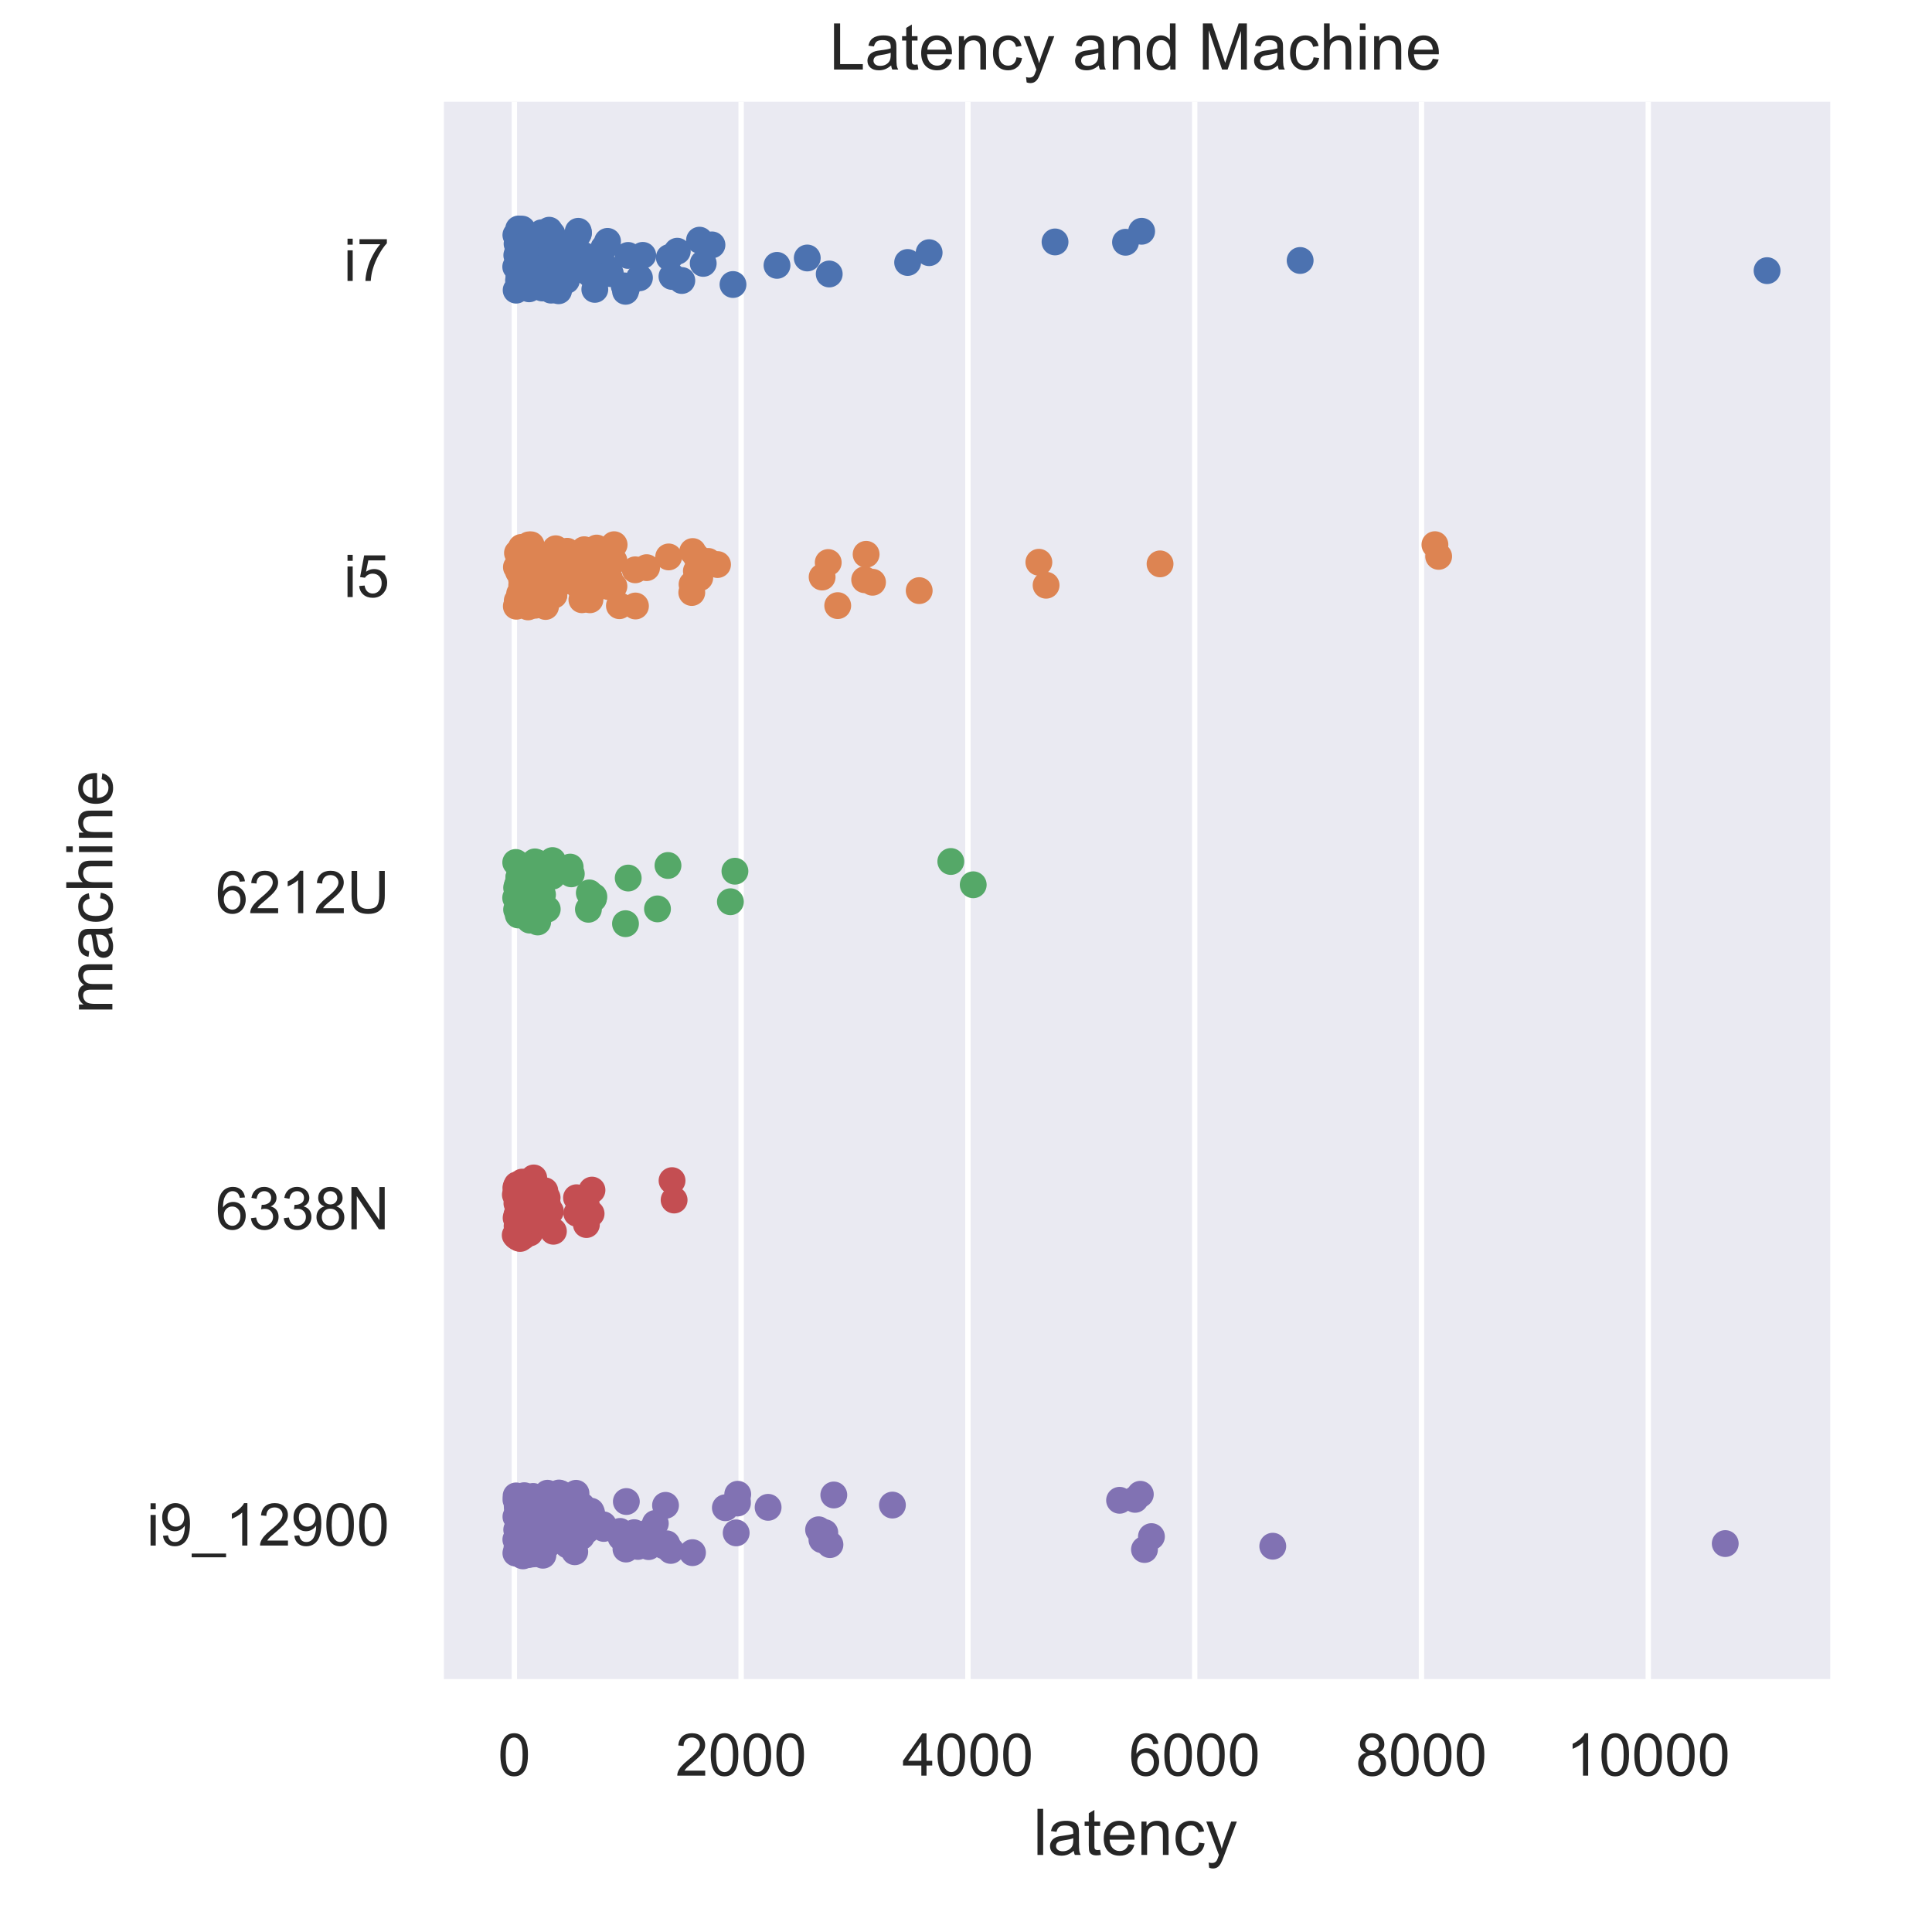 <?xml version="1.0" encoding="utf-8" standalone="no"?>
<!DOCTYPE svg PUBLIC "-//W3C//DTD SVG 1.1//EN"
  "http://www.w3.org/Graphics/SVG/1.1/DTD/svg11.dtd">
<!-- Created with matplotlib (https://matplotlib.org/) -->
<svg height="360pt" version="1.1" viewBox="0 0 360 360" width="360pt" xmlns="http://www.w3.org/2000/svg" xmlns:xlink="http://www.w3.org/1999/xlink">
 <defs>
  <style type="text/css">
*{stroke-linecap:butt;stroke-linejoin:round;}
  </style>
 </defs>
 <g id="figure_1">
  <g id="patch_1">
   <path d="M 0 360 
L 360 360 
L 360 0 
L 0 0 
z
" style="fill:#ffffff;"/>
  </g>
  <g id="axes_1">
   <g id="patch_2">
    <path d="M 82.085 313.493 
L 341.04 313.493 
L 341.04 18.96 
L 82.085 18.96 
z
" style="fill:#eaeaf2;"/>
   </g>
   <g id="matplotlib.axis_1">
    <g id="xtick_1">
     <g id="line2d_1">
      <path clip-path="url(#p6e6b816050)" d="M 95.842 313.493 
L 95.842 18.96 
" style="fill:none;stroke:#ffffff;stroke-linecap:round;"/>
     </g>
     <g id="text_1">
      <!-- 0 -->
      <defs>
       <path d="M 4.156 35.297 
Q 4.156 48 6.766 55.734 
Q 9.375 63.484 14.516 67.672 
Q 19.672 71.875 27.484 71.875 
Q 33.25 71.875 37.594 69.547 
Q 41.938 67.234 44.766 62.859 
Q 47.609 58.5 49.219 52.219 
Q 50.828 45.953 50.828 35.297 
Q 50.828 22.703 48.234 14.969 
Q 45.656 7.234 40.5 3 
Q 35.359 -1.219 27.484 -1.219 
Q 17.141 -1.219 11.234 6.203 
Q 4.156 15.141 4.156 35.297 
z
M 13.188 35.297 
Q 13.188 17.672 17.312 11.828 
Q 21.438 6 27.484 6 
Q 33.547 6 37.672 11.859 
Q 41.797 17.719 41.797 35.297 
Q 41.797 52.984 37.672 58.781 
Q 33.547 64.594 27.391 64.594 
Q 21.344 64.594 17.719 59.469 
Q 13.188 52.938 13.188 35.297 
z
" id="ArialMT-48"/>
      </defs>
      <g style="fill:#262626;" transform="translate(92.784 330.867)scale(0.11 -0.11)">
       <use xlink:href="#ArialMT-48"/>
      </g>
     </g>
    </g>
    <g id="xtick_2">
     <g id="line2d_2">
      <path clip-path="url(#p6e6b816050)" d="M 138.099 313.493 
L 138.099 18.96 
" style="fill:none;stroke:#ffffff;stroke-linecap:round;"/>
     </g>
     <g id="text_2">
      <!-- 2000 -->
      <defs>
       <path d="M 50.344 8.453 
L 50.344 0 
L 3.031 0 
Q 2.938 3.172 4.047 6.109 
Q 5.859 10.938 9.828 15.625 
Q 13.812 20.312 21.344 26.469 
Q 33.016 36.031 37.109 41.625 
Q 41.219 47.219 41.219 52.203 
Q 41.219 57.422 37.469 61 
Q 33.734 64.594 27.734 64.594 
Q 21.391 64.594 17.578 60.781 
Q 13.766 56.984 13.719 50.25 
L 4.688 51.172 
Q 5.609 61.281 11.656 66.578 
Q 17.719 71.875 27.938 71.875 
Q 38.234 71.875 44.234 66.156 
Q 50.25 60.453 50.25 52 
Q 50.25 47.703 48.484 43.547 
Q 46.734 39.406 42.656 34.812 
Q 38.578 30.219 29.109 22.219 
Q 21.188 15.578 18.938 13.203 
Q 16.703 10.844 15.234 8.453 
z
" id="ArialMT-50"/>
      </defs>
      <g style="fill:#262626;" transform="translate(125.865 330.867)scale(0.11 -0.11)">
       <use xlink:href="#ArialMT-50"/>
       <use x="55.615" xlink:href="#ArialMT-48"/>
       <use x="111.23" xlink:href="#ArialMT-48"/>
       <use x="166.846" xlink:href="#ArialMT-48"/>
      </g>
     </g>
    </g>
    <g id="xtick_3">
     <g id="line2d_3">
      <path clip-path="url(#p6e6b816050)" d="M 180.357 313.493 
L 180.357 18.96 
" style="fill:none;stroke:#ffffff;stroke-linecap:round;"/>
     </g>
     <g id="text_3">
      <!-- 4000 -->
      <defs>
       <path d="M 32.328 0 
L 32.328 17.141 
L 1.266 17.141 
L 1.266 25.203 
L 33.938 71.578 
L 41.109 71.578 
L 41.109 25.203 
L 50.781 25.203 
L 50.781 17.141 
L 41.109 17.141 
L 41.109 0 
z
M 32.328 25.203 
L 32.328 57.469 
L 9.906 25.203 
z
" id="ArialMT-52"/>
      </defs>
      <g style="fill:#262626;" transform="translate(168.122 330.867)scale(0.11 -0.11)">
       <use xlink:href="#ArialMT-52"/>
       <use x="55.615" xlink:href="#ArialMT-48"/>
       <use x="111.23" xlink:href="#ArialMT-48"/>
       <use x="166.846" xlink:href="#ArialMT-48"/>
      </g>
     </g>
    </g>
    <g id="xtick_4">
     <g id="line2d_4">
      <path clip-path="url(#p6e6b816050)" d="M 222.614 313.493 
L 222.614 18.96 
" style="fill:none;stroke:#ffffff;stroke-linecap:round;"/>
     </g>
     <g id="text_4">
      <!-- 6000 -->
      <defs>
       <path d="M 49.75 54.047 
L 41.016 53.375 
Q 39.844 58.547 37.703 60.891 
Q 34.125 64.656 28.906 64.656 
Q 24.703 64.656 21.531 62.312 
Q 17.391 59.281 14.984 53.469 
Q 12.594 47.656 12.5 36.922 
Q 15.672 41.75 20.266 44.094 
Q 24.859 46.438 29.891 46.438 
Q 38.672 46.438 44.844 39.969 
Q 51.031 33.5 51.031 23.25 
Q 51.031 16.5 48.125 10.719 
Q 45.219 4.938 40.141 1.859 
Q 35.062 -1.219 28.609 -1.219 
Q 17.625 -1.219 10.688 6.859 
Q 3.766 14.938 3.766 33.5 
Q 3.766 54.25 11.422 63.672 
Q 18.109 71.875 29.438 71.875 
Q 37.891 71.875 43.281 67.141 
Q 48.688 62.406 49.75 54.047 
z
M 13.875 23.188 
Q 13.875 18.656 15.797 14.5 
Q 17.719 10.359 21.188 8.172 
Q 24.656 6 28.469 6 
Q 34.031 6 38.031 10.484 
Q 42.047 14.984 42.047 22.703 
Q 42.047 30.125 38.078 34.391 
Q 34.125 38.672 28.125 38.672 
Q 22.172 38.672 18.016 34.391 
Q 13.875 30.125 13.875 23.188 
z
" id="ArialMT-54"/>
      </defs>
      <g style="fill:#262626;" transform="translate(210.38 330.867)scale(0.11 -0.11)">
       <use xlink:href="#ArialMT-54"/>
       <use x="55.615" xlink:href="#ArialMT-48"/>
       <use x="111.23" xlink:href="#ArialMT-48"/>
       <use x="166.846" xlink:href="#ArialMT-48"/>
      </g>
     </g>
    </g>
    <g id="xtick_5">
     <g id="line2d_5">
      <path clip-path="url(#p6e6b816050)" d="M 264.871 313.493 
L 264.871 18.96 
" style="fill:none;stroke:#ffffff;stroke-linecap:round;"/>
     </g>
     <g id="text_5">
      <!-- 8000 -->
      <defs>
       <path d="M 17.672 38.812 
Q 12.203 40.828 9.562 44.531 
Q 6.938 48.25 6.938 53.422 
Q 6.938 61.234 12.547 66.547 
Q 18.172 71.875 27.484 71.875 
Q 36.859 71.875 42.578 66.422 
Q 48.297 60.984 48.297 53.172 
Q 48.297 48.188 45.672 44.5 
Q 43.062 40.828 37.75 38.812 
Q 44.344 36.672 47.781 31.875 
Q 51.219 27.094 51.219 20.453 
Q 51.219 11.281 44.719 5.031 
Q 38.234 -1.219 27.641 -1.219 
Q 17.047 -1.219 10.547 5.047 
Q 4.047 11.328 4.047 20.703 
Q 4.047 27.688 7.594 32.391 
Q 11.141 37.109 17.672 38.812 
z
M 15.922 53.719 
Q 15.922 48.641 19.188 45.406 
Q 22.469 42.188 27.688 42.188 
Q 32.766 42.188 36.016 45.375 
Q 39.266 48.578 39.266 53.219 
Q 39.266 58.062 35.906 61.359 
Q 32.562 64.656 27.594 64.656 
Q 22.562 64.656 19.234 61.422 
Q 15.922 58.203 15.922 53.719 
z
M 13.094 20.656 
Q 13.094 16.891 14.875 13.375 
Q 16.656 9.859 20.172 7.922 
Q 23.688 6 27.734 6 
Q 34.031 6 38.125 10.047 
Q 42.234 14.109 42.234 20.359 
Q 42.234 26.703 38.016 30.859 
Q 33.797 35.016 27.438 35.016 
Q 21.234 35.016 17.156 30.906 
Q 13.094 26.812 13.094 20.656 
z
" id="ArialMT-56"/>
      </defs>
      <g style="fill:#262626;" transform="translate(252.637 330.867)scale(0.11 -0.11)">
       <use xlink:href="#ArialMT-56"/>
       <use x="55.615" xlink:href="#ArialMT-48"/>
       <use x="111.23" xlink:href="#ArialMT-48"/>
       <use x="166.846" xlink:href="#ArialMT-48"/>
      </g>
     </g>
    </g>
    <g id="xtick_6">
     <g id="line2d_6">
      <path clip-path="url(#p6e6b816050)" d="M 307.128 313.493 
L 307.128 18.96 
" style="fill:none;stroke:#ffffff;stroke-linecap:round;"/>
     </g>
     <g id="text_6">
      <!-- 10000 -->
      <defs>
       <path d="M 37.25 0 
L 28.469 0 
L 28.469 56 
Q 25.297 52.984 20.141 49.953 
Q 14.984 46.922 10.891 45.406 
L 10.891 53.906 
Q 18.266 57.375 23.781 62.297 
Q 29.297 67.234 31.594 71.875 
L 37.25 71.875 
z
" id="ArialMT-49"/>
      </defs>
      <g style="fill:#262626;" transform="translate(291.835 330.867)scale(0.11 -0.11)">
       <use xlink:href="#ArialMT-49"/>
       <use x="55.615" xlink:href="#ArialMT-48"/>
       <use x="111.23" xlink:href="#ArialMT-48"/>
       <use x="166.846" xlink:href="#ArialMT-48"/>
       <use x="222.461" xlink:href="#ArialMT-48"/>
      </g>
     </g>
    </g>
    <g id="text_7">
     <!-- latency -->
     <defs>
      <path d="M 6.391 0 
L 6.391 71.578 
L 15.188 71.578 
L 15.188 0 
z
" id="ArialMT-108"/>
      <path d="M 40.438 6.391 
Q 35.547 2.25 31.031 0.531 
Q 26.516 -1.172 21.344 -1.172 
Q 12.797 -1.172 8.203 3 
Q 3.609 7.172 3.609 13.672 
Q 3.609 17.484 5.344 20.625 
Q 7.078 23.781 9.891 25.688 
Q 12.703 27.594 16.219 28.562 
Q 18.797 29.25 24.031 29.891 
Q 34.672 31.156 39.703 32.906 
Q 39.75 34.719 39.75 35.203 
Q 39.75 40.578 37.25 42.781 
Q 33.891 45.75 27.25 45.75 
Q 21.047 45.75 18.094 43.578 
Q 15.141 41.406 13.719 35.891 
L 5.125 37.062 
Q 6.297 42.578 8.984 45.969 
Q 11.672 49.359 16.75 51.188 
Q 21.828 53.031 28.516 53.031 
Q 35.156 53.031 39.297 51.469 
Q 43.453 49.906 45.406 47.531 
Q 47.359 45.172 48.141 41.547 
Q 48.578 39.312 48.578 33.453 
L 48.578 21.734 
Q 48.578 9.469 49.141 6.219 
Q 49.703 2.984 51.375 0 
L 42.188 0 
Q 40.828 2.734 40.438 6.391 
z
M 39.703 26.031 
Q 34.906 24.078 25.344 22.703 
Q 19.922 21.922 17.672 20.938 
Q 15.438 19.969 14.203 18.094 
Q 12.984 16.219 12.984 13.922 
Q 12.984 10.406 15.641 8.062 
Q 18.312 5.719 23.438 5.719 
Q 28.516 5.719 32.469 7.938 
Q 36.422 10.156 38.281 14.016 
Q 39.703 17 39.703 22.797 
z
" id="ArialMT-97"/>
      <path d="M 25.781 7.859 
L 27.047 0.094 
Q 23.344 -0.688 20.406 -0.688 
Q 15.625 -0.688 12.984 0.828 
Q 10.359 2.344 9.281 4.812 
Q 8.203 7.281 8.203 15.188 
L 8.203 45.016 
L 1.766 45.016 
L 1.766 51.859 
L 8.203 51.859 
L 8.203 64.703 
L 16.938 69.969 
L 16.938 51.859 
L 25.781 51.859 
L 25.781 45.016 
L 16.938 45.016 
L 16.938 14.703 
Q 16.938 10.938 17.406 9.859 
Q 17.875 8.797 18.922 8.156 
Q 19.969 7.516 21.922 7.516 
Q 23.391 7.516 25.781 7.859 
z
" id="ArialMT-116"/>
      <path d="M 42.094 16.703 
L 51.172 15.578 
Q 49.031 7.625 43.219 3.219 
Q 37.406 -1.172 28.375 -1.172 
Q 17 -1.172 10.328 5.828 
Q 3.656 12.844 3.656 25.484 
Q 3.656 38.578 10.391 45.797 
Q 17.141 53.031 27.875 53.031 
Q 38.281 53.031 44.875 45.953 
Q 51.469 38.875 51.469 26.031 
Q 51.469 25.25 51.422 23.688 
L 12.75 23.688 
Q 13.234 15.141 17.578 10.594 
Q 21.922 6.062 28.422 6.062 
Q 33.25 6.062 36.672 8.594 
Q 40.094 11.141 42.094 16.703 
z
M 13.234 30.906 
L 42.188 30.906 
Q 41.609 37.453 38.875 40.719 
Q 34.672 45.797 27.984 45.797 
Q 21.922 45.797 17.797 41.75 
Q 13.672 37.703 13.234 30.906 
z
" id="ArialMT-101"/>
      <path d="M 6.594 0 
L 6.594 51.859 
L 14.5 51.859 
L 14.5 44.484 
Q 20.219 53.031 31 53.031 
Q 35.688 53.031 39.625 51.344 
Q 43.562 49.656 45.516 46.922 
Q 47.469 44.188 48.25 40.438 
Q 48.734 37.984 48.734 31.891 
L 48.734 0 
L 39.938 0 
L 39.938 31.547 
Q 39.938 36.922 38.906 39.578 
Q 37.891 42.234 35.281 43.812 
Q 32.672 45.406 29.156 45.406 
Q 23.531 45.406 19.453 41.844 
Q 15.375 38.281 15.375 28.328 
L 15.375 0 
z
" id="ArialMT-110"/>
      <path d="M 40.438 19 
L 49.078 17.875 
Q 47.656 8.938 41.812 3.875 
Q 35.984 -1.172 27.484 -1.172 
Q 16.844 -1.172 10.375 5.781 
Q 3.906 12.75 3.906 25.734 
Q 3.906 34.125 6.688 40.422 
Q 9.469 46.734 15.156 49.875 
Q 20.844 53.031 27.547 53.031 
Q 35.984 53.031 41.359 48.75 
Q 46.734 44.484 48.25 36.625 
L 39.703 35.297 
Q 38.484 40.531 35.375 43.156 
Q 32.281 45.797 27.875 45.797 
Q 21.234 45.797 17.078 41.031 
Q 12.938 36.281 12.938 25.984 
Q 12.938 15.531 16.938 10.797 
Q 20.953 6.062 27.391 6.062 
Q 32.562 6.062 36.031 9.234 
Q 39.5 12.406 40.438 19 
z
" id="ArialMT-99"/>
      <path d="M 6.203 -19.969 
L 5.219 -11.719 
Q 8.109 -12.5 10.25 -12.5 
Q 13.188 -12.5 14.938 -11.516 
Q 16.703 -10.547 17.828 -8.797 
Q 18.656 -7.469 20.516 -2.25 
Q 20.75 -1.516 21.297 -0.094 
L 1.609 51.859 
L 11.078 51.859 
L 21.875 21.828 
Q 23.969 16.109 25.641 9.812 
Q 27.156 15.875 29.25 21.625 
L 40.328 51.859 
L 49.125 51.859 
L 29.391 -0.875 
Q 26.219 -9.422 24.469 -12.641 
Q 22.125 -17 19.094 -19.016 
Q 16.062 -21.047 11.859 -21.047 
Q 9.328 -21.047 6.203 -19.969 
z
" id="ArialMT-121"/>
     </defs>
     <g style="fill:#262626;" transform="translate(192.553 345.642)scale(0.12 -0.12)">
      <use xlink:href="#ArialMT-108"/>
      <use x="22.217" xlink:href="#ArialMT-97"/>
      <use x="77.832" xlink:href="#ArialMT-116"/>
      <use x="105.615" xlink:href="#ArialMT-101"/>
      <use x="161.23" xlink:href="#ArialMT-110"/>
      <use x="216.846" xlink:href="#ArialMT-99"/>
      <use x="266.846" xlink:href="#ArialMT-121"/>
     </g>
    </g>
   </g>
   <g id="matplotlib.axis_2">
    <g id="ytick_1">
     <g id="text_8">
      <!-- i7 -->
      <defs>
       <path d="M 6.641 61.469 
L 6.641 71.578 
L 15.438 71.578 
L 15.438 61.469 
z
M 6.641 0 
L 6.641 51.859 
L 15.438 51.859 
L 15.438 0 
z
" id="ArialMT-105"/>
       <path d="M 4.734 62.203 
L 4.734 70.656 
L 51.078 70.656 
L 51.078 63.812 
Q 44.234 56.547 37.516 44.484 
Q 30.812 32.422 27.156 19.672 
Q 24.516 10.688 23.781 0 
L 14.75 0 
Q 14.891 8.453 18.062 20.406 
Q 21.234 32.375 27.172 43.484 
Q 33.109 54.594 39.797 62.203 
z
" id="ArialMT-55"/>
      </defs>
      <g style="fill:#262626;" transform="translate(64.024 52.35)scale(0.11 -0.11)">
       <use xlink:href="#ArialMT-105"/>
       <use x="22.217" xlink:href="#ArialMT-55"/>
      </g>
     </g>
    </g>
    <g id="ytick_2">
     <g id="text_9">
      <!-- i5 -->
      <defs>
       <path d="M 4.156 18.75 
L 13.375 19.531 
Q 14.406 12.797 18.141 9.391 
Q 21.875 6 27.156 6 
Q 33.5 6 37.891 10.781 
Q 42.281 15.578 42.281 23.484 
Q 42.281 31 38.062 35.344 
Q 33.844 39.703 27 39.703 
Q 22.75 39.703 19.328 37.766 
Q 15.922 35.844 13.969 32.766 
L 5.719 33.844 
L 12.641 70.609 
L 48.25 70.609 
L 48.25 62.203 
L 19.672 62.203 
L 15.828 42.969 
Q 22.266 47.469 29.344 47.469 
Q 38.719 47.469 45.156 40.969 
Q 51.609 34.469 51.609 24.266 
Q 51.609 14.547 45.953 7.469 
Q 39.062 -1.219 27.156 -1.219 
Q 17.391 -1.219 11.203 4.25 
Q 5.031 9.719 4.156 18.75 
z
" id="ArialMT-53"/>
      </defs>
      <g style="fill:#262626;" transform="translate(64.024 111.257)scale(0.11 -0.11)">
       <use xlink:href="#ArialMT-105"/>
       <use x="22.217" xlink:href="#ArialMT-53"/>
      </g>
     </g>
    </g>
    <g id="ytick_3">
     <g id="text_10">
      <!-- 6212U -->
      <defs>
       <path d="M 54.688 71.578 
L 64.156 71.578 
L 64.156 30.219 
Q 64.156 19.438 61.719 13.078 
Q 59.281 6.734 52.906 2.75 
Q 46.531 -1.219 36.188 -1.219 
Q 26.125 -1.219 19.719 2.25 
Q 13.328 5.719 10.594 12.281 
Q 7.859 18.844 7.859 30.219 
L 7.859 71.578 
L 17.328 71.578 
L 17.328 30.281 
Q 17.328 20.953 19.062 16.531 
Q 20.797 12.109 25.016 9.719 
Q 29.25 7.328 35.359 7.328 
Q 45.797 7.328 50.234 12.062 
Q 54.688 16.797 54.688 30.281 
z
" id="ArialMT-85"/>
      </defs>
      <g style="fill:#262626;" transform="translate(40.173 170.163)scale(0.11 -0.11)">
       <use xlink:href="#ArialMT-54"/>
       <use x="55.615" xlink:href="#ArialMT-50"/>
       <use x="111.23" xlink:href="#ArialMT-49"/>
       <use x="166.846" xlink:href="#ArialMT-50"/>
       <use x="222.461" xlink:href="#ArialMT-85"/>
      </g>
     </g>
    </g>
    <g id="ytick_4">
     <g id="text_11">
      <!-- 6338N -->
      <defs>
       <path d="M 4.203 18.891 
L 12.984 20.062 
Q 14.5 12.594 18.141 9.297 
Q 21.781 6 27 6 
Q 33.203 6 37.469 10.297 
Q 41.75 14.594 41.75 20.953 
Q 41.75 27 37.797 30.922 
Q 33.844 34.859 27.734 34.859 
Q 25.25 34.859 21.531 33.891 
L 22.516 41.609 
Q 23.391 41.5 23.922 41.5 
Q 29.547 41.5 34.031 44.422 
Q 38.531 47.359 38.531 53.469 
Q 38.531 58.297 35.25 61.469 
Q 31.984 64.656 26.812 64.656 
Q 21.688 64.656 18.266 61.422 
Q 14.844 58.203 13.875 51.766 
L 5.078 53.328 
Q 6.688 62.156 12.391 67.016 
Q 18.109 71.875 26.609 71.875 
Q 32.469 71.875 37.391 69.359 
Q 42.328 66.844 44.938 62.5 
Q 47.562 58.156 47.562 53.266 
Q 47.562 48.641 45.062 44.828 
Q 42.578 41.016 37.703 38.766 
Q 44.047 37.312 47.562 32.688 
Q 51.078 28.078 51.078 21.141 
Q 51.078 11.766 44.234 5.25 
Q 37.406 -1.266 26.953 -1.266 
Q 17.531 -1.266 11.297 4.344 
Q 5.078 9.969 4.203 18.891 
z
" id="ArialMT-51"/>
       <path d="M 7.625 0 
L 7.625 71.578 
L 17.328 71.578 
L 54.938 15.375 
L 54.938 71.578 
L 64.016 71.578 
L 64.016 0 
L 54.297 0 
L 16.703 56.25 
L 16.703 0 
z
" id="ArialMT-78"/>
      </defs>
      <g style="fill:#262626;" transform="translate(40.173 229.07)scale(0.11 -0.11)">
       <use xlink:href="#ArialMT-54"/>
       <use x="55.615" xlink:href="#ArialMT-51"/>
       <use x="111.23" xlink:href="#ArialMT-51"/>
       <use x="166.846" xlink:href="#ArialMT-56"/>
       <use x="222.461" xlink:href="#ArialMT-78"/>
      </g>
     </g>
    </g>
    <g id="ytick_5">
     <g id="text_12">
      <!-- i9_12900 -->
      <defs>
       <path d="M 5.469 16.547 
L 13.922 17.328 
Q 14.984 11.375 18.016 8.688 
Q 21.047 6 25.781 6 
Q 29.828 6 32.875 7.859 
Q 35.938 9.719 37.891 12.812 
Q 39.844 15.922 41.156 21.188 
Q 42.484 26.469 42.484 31.938 
Q 42.484 32.516 42.438 33.688 
Q 39.797 29.5 35.234 26.875 
Q 30.672 24.266 25.344 24.266 
Q 16.453 24.266 10.297 30.703 
Q 4.156 37.156 4.156 47.703 
Q 4.156 58.594 10.578 65.234 
Q 17 71.875 26.656 71.875 
Q 33.641 71.875 39.422 68.109 
Q 45.219 64.359 48.219 57.391 
Q 51.219 50.438 51.219 37.25 
Q 51.219 23.531 48.234 15.406 
Q 45.266 7.281 39.375 3.031 
Q 33.5 -1.219 25.594 -1.219 
Q 17.188 -1.219 11.859 3.438 
Q 6.547 8.109 5.469 16.547 
z
M 41.453 48.141 
Q 41.453 55.719 37.422 60.156 
Q 33.406 64.594 27.734 64.594 
Q 21.875 64.594 17.531 59.812 
Q 13.188 55.031 13.188 47.406 
Q 13.188 40.578 17.312 36.297 
Q 21.438 32.031 27.484 32.031 
Q 33.594 32.031 37.516 36.297 
Q 41.453 40.578 41.453 48.141 
z
" id="ArialMT-57"/>
       <path d="M -1.516 -19.875 
L -1.516 -13.531 
L 56.734 -13.531 
L 56.734 -19.875 
z
" id="ArialMT-95"/>
      </defs>
      <g style="fill:#262626;" transform="translate(27.322 287.993)scale(0.11 -0.11)">
       <use xlink:href="#ArialMT-105"/>
       <use x="22.217" xlink:href="#ArialMT-57"/>
       <use x="77.832" xlink:href="#ArialMT-95"/>
       <use x="133.447" xlink:href="#ArialMT-49"/>
       <use x="189.062" xlink:href="#ArialMT-50"/>
       <use x="244.678" xlink:href="#ArialMT-57"/>
       <use x="300.293" xlink:href="#ArialMT-48"/>
       <use x="355.908" xlink:href="#ArialMT-48"/>
      </g>
     </g>
    </g>
    <g id="text_13">
     <!-- machine -->
     <defs>
      <path d="M 6.594 0 
L 6.594 51.859 
L 14.453 51.859 
L 14.453 44.578 
Q 16.891 48.391 20.938 50.703 
Q 25 53.031 30.172 53.031 
Q 35.938 53.031 39.625 50.641 
Q 43.312 48.25 44.828 43.953 
Q 50.984 53.031 60.844 53.031 
Q 68.562 53.031 72.703 48.75 
Q 76.859 44.484 76.859 35.594 
L 76.859 0 
L 68.109 0 
L 68.109 32.672 
Q 68.109 37.938 67.25 40.25 
Q 66.406 42.578 64.156 43.984 
Q 61.922 45.406 58.891 45.406 
Q 53.422 45.406 49.797 41.766 
Q 46.188 38.141 46.188 30.125 
L 46.188 0 
L 37.406 0 
L 37.406 33.688 
Q 37.406 39.547 35.25 42.469 
Q 33.109 45.406 28.219 45.406 
Q 24.516 45.406 21.359 43.453 
Q 18.219 41.5 16.797 37.734 
Q 15.375 33.984 15.375 26.906 
L 15.375 0 
z
" id="ArialMT-109"/>
      <path d="M 6.594 0 
L 6.594 71.578 
L 15.375 71.578 
L 15.375 45.906 
Q 21.531 53.031 30.906 53.031 
Q 36.672 53.031 40.922 50.75 
Q 45.172 48.484 47 44.484 
Q 48.828 40.484 48.828 32.859 
L 48.828 0 
L 40.047 0 
L 40.047 32.859 
Q 40.047 39.453 37.188 42.453 
Q 34.328 45.453 29.109 45.453 
Q 25.203 45.453 21.75 43.422 
Q 18.312 41.406 16.844 37.938 
Q 15.375 34.469 15.375 28.375 
L 15.375 0 
z
" id="ArialMT-104"/>
     </defs>
     <g style="fill:#262626;" transform="translate(20.937 188.904)rotate(-90)scale(0.12 -0.12)">
      <use xlink:href="#ArialMT-109"/>
      <use x="83.301" xlink:href="#ArialMT-97"/>
      <use x="138.916" xlink:href="#ArialMT-99"/>
      <use x="188.916" xlink:href="#ArialMT-104"/>
      <use x="244.531" xlink:href="#ArialMT-105"/>
      <use x="266.748" xlink:href="#ArialMT-110"/>
      <use x="322.363" xlink:href="#ArialMT-101"/>
     </g>
    </g>
   </g>
   <g id="patch_3">
    <path d="M 82.085 313.493 
L 82.085 18.96 
" style="fill:none;stroke:#ffffff;stroke-linecap:square;stroke-linejoin:miter;stroke-width:1.25;"/>
   </g>
   <g id="patch_4">
    <path d="M 82.085 313.493 
L 341.04 313.493 
" style="fill:none;stroke:#ffffff;stroke-linecap:square;stroke-linejoin:miter;stroke-width:1.25;"/>
   </g>
   <g id="PathCollection_1">
    <defs>
     <path d="M 0 2.5 
C 0.663 2.5 1.299 2.237 1.768 1.768 
C 2.237 1.299 2.5 0.663 2.5 0 
C 2.5 -0.663 2.237 -1.299 1.768 -1.768 
C 1.299 -2.237 0.663 -2.5 0 -2.5 
C -0.663 -2.5 -1.299 -2.237 -1.768 -1.768 
C -2.237 -1.299 -2.5 -0.663 -2.5 0 
C -2.5 0.663 -2.237 1.299 -1.768 1.768 
C -1.299 2.237 -0.663 2.5 0 2.5 
z
" id="C0_0_71b37c2440"/>
    </defs>
    <g clip-path="url(#p6e6b816050)">
     <use style="fill:#4c72b0;" x="96.979" xlink:href="#C0_0_71b37c2440" y="48.521"/>
    </g>
    <g clip-path="url(#p6e6b816050)">
     <use style="fill:#4c72b0;" x="101.815" xlink:href="#C0_0_71b37c2440" y="43.792"/>
    </g>
    <g clip-path="url(#p6e6b816050)">
     <use style="fill:#4c72b0;" x="96.64" xlink:href="#C0_0_71b37c2440" y="42.667"/>
    </g>
    <g clip-path="url(#p6e6b816050)">
     <use style="fill:#4c72b0;" x="96.179" xlink:href="#C0_0_71b37c2440" y="54.066"/>
    </g>
    <g clip-path="url(#p6e6b816050)">
     <use style="fill:#4c72b0;" x="96.225" xlink:href="#C0_0_71b37c2440" y="43.832"/>
    </g>
    <g clip-path="url(#p6e6b816050)">
     <use style="fill:#4c72b0;" x="96.129" xlink:href="#C0_0_71b37c2440" y="43.798"/>
    </g>
    <g clip-path="url(#p6e6b816050)">
     <use style="fill:#4c72b0;" x="99.066" xlink:href="#C0_0_71b37c2440" y="50.307"/>
    </g>
    <g clip-path="url(#p6e6b816050)">
     <use style="fill:#4c72b0;" x="102.331" xlink:href="#C0_0_71b37c2440" y="42.898"/>
    </g>
    <g clip-path="url(#p6e6b816050)">
     <use style="fill:#4c72b0;" x="97.305" xlink:href="#C0_0_71b37c2440" y="49.313"/>
    </g>
    <g clip-path="url(#p6e6b816050)">
     <use style="fill:#4c72b0;" x="97.329" xlink:href="#C0_0_71b37c2440" y="46.335"/>
    </g>
    <g clip-path="url(#p6e6b816050)">
     <use style="fill:#4c72b0;" x="96.488" xlink:href="#C0_0_71b37c2440" y="49.051"/>
    </g>
    <g clip-path="url(#p6e6b816050)">
     <use style="fill:#4c72b0;" x="96.349" xlink:href="#C0_0_71b37c2440" y="45.416"/>
    </g>
    <g clip-path="url(#p6e6b816050)">
     <use style="fill:#4c72b0;" x="101.947" xlink:href="#C0_0_71b37c2440" y="51.463"/>
    </g>
    <g clip-path="url(#p6e6b816050)">
     <use style="fill:#4c72b0;" x="103.356" xlink:href="#C0_0_71b37c2440" y="52.351"/>
    </g>
    <g clip-path="url(#p6e6b816050)">
     <use style="fill:#4c72b0;" x="98.594" xlink:href="#C0_0_71b37c2440" y="53.817"/>
    </g>
    <g clip-path="url(#p6e6b816050)">
     <use style="fill:#4c72b0;" x="98.115" xlink:href="#C0_0_71b37c2440" y="51.815"/>
    </g>
    <g clip-path="url(#p6e6b816050)">
     <use style="fill:#4c72b0;" x="96.919" xlink:href="#C0_0_71b37c2440" y="53.37"/>
    </g>
    <g clip-path="url(#p6e6b816050)">
     <use style="fill:#4c72b0;" x="96.731" xlink:href="#C0_0_71b37c2440" y="51.034"/>
    </g>
    <g clip-path="url(#p6e6b816050)">
     <use style="fill:#4c72b0;" x="102.682" xlink:href="#C0_0_71b37c2440" y="54.063"/>
    </g>
    <g clip-path="url(#p6e6b816050)">
     <use style="fill:#4c72b0;" x="104.429" xlink:href="#C0_0_71b37c2440" y="46.095"/>
    </g>
    <g clip-path="url(#p6e6b816050)">
     <use style="fill:#4c72b0;" x="99.461" xlink:href="#C0_0_71b37c2440" y="49.156"/>
    </g>
    <g clip-path="url(#p6e6b816050)">
     <use style="fill:#4c72b0;" x="97.979" xlink:href="#C0_0_71b37c2440" y="53.262"/>
    </g>
    <g clip-path="url(#p6e6b816050)">
     <use style="fill:#4c72b0;" x="97.93" xlink:href="#C0_0_71b37c2440" y="44.113"/>
    </g>
    <g clip-path="url(#p6e6b816050)">
     <use style="fill:#4c72b0;" x="97.165" xlink:href="#C0_0_71b37c2440" y="50.933"/>
    </g>
    <g clip-path="url(#p6e6b816050)">
     <use style="fill:#4c72b0;" x="105.755" xlink:href="#C0_0_71b37c2440" y="45.805"/>
    </g>
    <g clip-path="url(#p6e6b816050)">
     <use style="fill:#4c72b0;" x="105.539" xlink:href="#C0_0_71b37c2440" y="52.252"/>
    </g>
    <g clip-path="url(#p6e6b816050)">
     <use style="fill:#4c72b0;" x="100.944" xlink:href="#C0_0_71b37c2440" y="53.343"/>
    </g>
    <g clip-path="url(#p6e6b816050)">
     <use style="fill:#4c72b0;" x="98.967" xlink:href="#C0_0_71b37c2440" y="45.316"/>
    </g>
    <g clip-path="url(#p6e6b816050)">
     <use style="fill:#4c72b0;" x="98.491" xlink:href="#C0_0_71b37c2440" y="44.731"/>
    </g>
    <g clip-path="url(#p6e6b816050)">
     <use style="fill:#4c72b0;" x="97.546" xlink:href="#C0_0_71b37c2440" y="47.182"/>
    </g>
    <g clip-path="url(#p6e6b816050)">
     <use style="fill:#4c72b0;" x="111.346" xlink:href="#C0_0_71b37c2440" y="49.689"/>
    </g>
    <g clip-path="url(#p6e6b816050)">
     <use style="fill:#4c72b0;" x="113.156" xlink:href="#C0_0_71b37c2440" y="49.981"/>
    </g>
    <g clip-path="url(#p6e6b816050)">
     <use style="fill:#4c72b0;" x="101.833" xlink:href="#C0_0_71b37c2440" y="45.992"/>
    </g>
    <g clip-path="url(#p6e6b816050)">
     <use style="fill:#4c72b0;" x="99.41" xlink:href="#C0_0_71b37c2440" y="46.339"/>
    </g>
    <g clip-path="url(#p6e6b816050)">
     <use style="fill:#4c72b0;" x="99.236" xlink:href="#C0_0_71b37c2440" y="46.179"/>
    </g>
    <g clip-path="url(#p6e6b816050)">
     <use style="fill:#4c72b0;" x="98.21" xlink:href="#C0_0_71b37c2440" y="46.523"/>
    </g>
    <g clip-path="url(#p6e6b816050)">
     <use style="fill:#4c72b0;" x="127.045" xlink:href="#C0_0_71b37c2440" y="52.267"/>
    </g>
    <g clip-path="url(#p6e6b816050)">
     <use style="fill:#4c72b0;" x="126.2" xlink:href="#C0_0_71b37c2440" y="46.811"/>
    </g>
    <g clip-path="url(#p6e6b816050)">
     <use style="fill:#4c72b0;" x="107.8" xlink:href="#C0_0_71b37c2440" y="43.422"/>
    </g>
    <g clip-path="url(#p6e6b816050)">
     <use style="fill:#4c72b0;" x="102.862" xlink:href="#C0_0_71b37c2440" y="43.613"/>
    </g>
    <g clip-path="url(#p6e6b816050)">
     <use style="fill:#4c72b0;" x="102.862" xlink:href="#C0_0_71b37c2440" y="50.924"/>
    </g>
    <g clip-path="url(#p6e6b816050)">
     <use style="fill:#4c72b0;" x="100.059" xlink:href="#C0_0_71b37c2440" y="49.261"/>
    </g>
    <g clip-path="url(#p6e6b816050)">
     <use style="fill:#4c72b0;" x="173.131" xlink:href="#C0_0_71b37c2440" y="47.082"/>
    </g>
    <g clip-path="url(#p6e6b816050)">
     <use style="fill:#4c72b0;" x="169.125" xlink:href="#C0_0_71b37c2440" y="48.909"/>
    </g>
    <g clip-path="url(#p6e6b816050)">
     <use style="fill:#4c72b0;" x="117.038" xlink:href="#C0_0_71b37c2440" y="47.597"/>
    </g>
    <g clip-path="url(#p6e6b816050)">
     <use style="fill:#4c72b0;" x="113.206" xlink:href="#C0_0_71b37c2440" y="44.975"/>
    </g>
    <g clip-path="url(#p6e6b816050)">
     <use style="fill:#4c72b0;" x="112.526" xlink:href="#C0_0_71b37c2440" y="46.165"/>
    </g>
    <g clip-path="url(#p6e6b816050)">
     <use style="fill:#4c72b0;" x="106.215" xlink:href="#C0_0_71b37c2440" y="50.212"/>
    </g>
    <g clip-path="url(#p6e6b816050)">
     <use style="fill:#4c72b0;" x="209.724" xlink:href="#C0_0_71b37c2440" y="45.141"/>
    </g>
    <g clip-path="url(#p6e6b816050)">
     <use style="fill:#4c72b0;" x="242.263" xlink:href="#C0_0_71b37c2440" y="48.537"/>
    </g>
    <g clip-path="url(#p6e6b816050)">
     <use style="fill:#4c72b0;" x="132.663" xlink:href="#C0_0_71b37c2440" y="45.631"/>
    </g>
    <g clip-path="url(#p6e6b816050)">
     <use style="fill:#4c72b0;" x="130.345" xlink:href="#C0_0_71b37c2440" y="44.753"/>
    </g>
    <g clip-path="url(#p6e6b816050)">
     <use style="fill:#4c72b0;" x="119.154" xlink:href="#C0_0_71b37c2440" y="51.762"/>
    </g>
    <g clip-path="url(#p6e6b816050)">
     <use style="fill:#4c72b0;" x="116.562" xlink:href="#C0_0_71b37c2440" y="54.282"/>
    </g>
    <g clip-path="url(#p6e6b816050)">
     <use style="fill:#4c72b0;" x="97.585" xlink:href="#C0_0_71b37c2440" y="43.237"/>
    </g>
    <g clip-path="url(#p6e6b816050)">
     <use style="fill:#4c72b0;" x="107.117" xlink:href="#C0_0_71b37c2440" y="48.001"/>
    </g>
    <g clip-path="url(#p6e6b816050)">
     <use style="fill:#4c72b0;" x="96.507" xlink:href="#C0_0_71b37c2440" y="46.586"/>
    </g>
    <g clip-path="url(#p6e6b816050)">
     <use style="fill:#4c72b0;" x="96.624" xlink:href="#C0_0_71b37c2440" y="52.252"/>
    </g>
    <g clip-path="url(#p6e6b816050)">
     <use style="fill:#4c72b0;" x="96.1" xlink:href="#C0_0_71b37c2440" y="49.714"/>
    </g>
    <g clip-path="url(#p6e6b816050)">
     <use style="fill:#4c72b0;" x="96.299" xlink:href="#C0_0_71b37c2440" y="47.563"/>
    </g>
    <g clip-path="url(#p6e6b816050)">
     <use style="fill:#4c72b0;" x="97.575" xlink:href="#C0_0_71b37c2440" y="43.757"/>
    </g>
    <g clip-path="url(#p6e6b816050)">
     <use style="fill:#4c72b0;" x="107.75" xlink:href="#C0_0_71b37c2440" y="43.098"/>
    </g>
    <g clip-path="url(#p6e6b816050)">
     <use style="fill:#4c72b0;" x="96.705" xlink:href="#C0_0_71b37c2440" y="51.459"/>
    </g>
    <g clip-path="url(#p6e6b816050)">
     <use style="fill:#4c72b0;" x="97.281" xlink:href="#C0_0_71b37c2440" y="42.692"/>
    </g>
    <g clip-path="url(#p6e6b816050)">
     <use style="fill:#4c72b0;" x="96.306" xlink:href="#C0_0_71b37c2440" y="43.695"/>
    </g>
    <g clip-path="url(#p6e6b816050)">
     <use style="fill:#4c72b0;" x="96.713" xlink:href="#C0_0_71b37c2440" y="46.669"/>
    </g>
    <g clip-path="url(#p6e6b816050)">
     <use style="fill:#4c72b0;" x="101.55" xlink:href="#C0_0_71b37c2440" y="48.724"/>
    </g>
    <g clip-path="url(#p6e6b816050)">
     <use style="fill:#4c72b0;" x="108.729" xlink:href="#C0_0_71b37c2440" y="47.558"/>
    </g>
    <g clip-path="url(#p6e6b816050)">
     <use style="fill:#4c72b0;" x="98.464" xlink:href="#C0_0_71b37c2440" y="51.442"/>
    </g>
    <g clip-path="url(#p6e6b816050)">
     <use style="fill:#4c72b0;" x="98.526" xlink:href="#C0_0_71b37c2440" y="51.624"/>
    </g>
    <g clip-path="url(#p6e6b816050)">
     <use style="fill:#4c72b0;" x="96.755" xlink:href="#C0_0_71b37c2440" y="47.298"/>
    </g>
    <g clip-path="url(#p6e6b816050)">
     <use style="fill:#4c72b0;" x="97.526" xlink:href="#C0_0_71b37c2440" y="47.534"/>
    </g>
    <g clip-path="url(#p6e6b816050)">
     <use style="fill:#4c72b0;" x="100.813" xlink:href="#C0_0_71b37c2440" y="45.399"/>
    </g>
    <g clip-path="url(#p6e6b816050)">
     <use style="fill:#4c72b0;" x="109.847" xlink:href="#C0_0_71b37c2440" y="50.981"/>
    </g>
    <g clip-path="url(#p6e6b816050)">
     <use style="fill:#4c72b0;" x="98.062" xlink:href="#C0_0_71b37c2440" y="50.062"/>
    </g>
    <g clip-path="url(#p6e6b816050)">
     <use style="fill:#4c72b0;" x="99.452" xlink:href="#C0_0_71b37c2440" y="51.442"/>
    </g>
    <g clip-path="url(#p6e6b816050)">
     <use style="fill:#4c72b0;" x="97.105" xlink:href="#C0_0_71b37c2440" y="43.454"/>
    </g>
    <g clip-path="url(#p6e6b816050)">
     <use style="fill:#4c72b0;" x="98.329" xlink:href="#C0_0_71b37c2440" y="46.163"/>
    </g>
    <g clip-path="url(#p6e6b816050)">
     <use style="fill:#4c72b0;" x="104.547" xlink:href="#C0_0_71b37c2440" y="46.602"/>
    </g>
    <g clip-path="url(#p6e6b816050)">
     <use style="fill:#4c72b0;" x="110.836" xlink:href="#C0_0_71b37c2440" y="53.922"/>
    </g>
    <g clip-path="url(#p6e6b816050)">
     <use style="fill:#4c72b0;" x="98.738" xlink:href="#C0_0_71b37c2440" y="44.271"/>
    </g>
    <g clip-path="url(#p6e6b816050)">
     <use style="fill:#4c72b0;" x="100.924" xlink:href="#C0_0_71b37c2440" y="43.375"/>
    </g>
    <g clip-path="url(#p6e6b816050)">
     <use style="fill:#4c72b0;" x="97.495" xlink:href="#C0_0_71b37c2440" y="47.085"/>
    </g>
    <g clip-path="url(#p6e6b816050)">
     <use style="fill:#4c72b0;" x="99.153" xlink:href="#C0_0_71b37c2440" y="44.404"/>
    </g>
    <g clip-path="url(#p6e6b816050)">
     <use style="fill:#4c72b0;" x="104.401" xlink:href="#C0_0_71b37c2440" y="47.104"/>
    </g>
    <g clip-path="url(#p6e6b816050)">
     <use style="fill:#4c72b0;" x="124.718" xlink:href="#C0_0_71b37c2440" y="47.976"/>
    </g>
    <g clip-path="url(#p6e6b816050)">
     <use style="fill:#4c72b0;" x="99.745" xlink:href="#C0_0_71b37c2440" y="49.216"/>
    </g>
    <g clip-path="url(#p6e6b816050)">
     <use style="fill:#4c72b0;" x="102.249" xlink:href="#C0_0_71b37c2440" y="53.007"/>
    </g>
    <g clip-path="url(#p6e6b816050)">
     <use style="fill:#4c72b0;" x="97.892" xlink:href="#C0_0_71b37c2440" y="45.649"/>
    </g>
    <g clip-path="url(#p6e6b816050)">
     <use style="fill:#4c72b0;" x="99.966" xlink:href="#C0_0_71b37c2440" y="50.025"/>
    </g>
    <g clip-path="url(#p6e6b816050)">
     <use style="fill:#4c72b0;" x="116.768" xlink:href="#C0_0_71b37c2440" y="53.621"/>
    </g>
    <g clip-path="url(#p6e6b816050)">
     <use style="fill:#4c72b0;" x="144.783" xlink:href="#C0_0_71b37c2440" y="49.446"/>
    </g>
    <g clip-path="url(#p6e6b816050)">
     <use style="fill:#4c72b0;" x="104.457" xlink:href="#C0_0_71b37c2440" y="50.228"/>
    </g>
    <g clip-path="url(#p6e6b816050)">
     <use style="fill:#4c72b0;" x="107.718" xlink:href="#C0_0_71b37c2440" y="43.641"/>
    </g>
    <g clip-path="url(#p6e6b816050)">
     <use style="fill:#4c72b0;" x="101.048" xlink:href="#C0_0_71b37c2440" y="53.663"/>
    </g>
    <g clip-path="url(#p6e6b816050)">
     <use style="fill:#4c72b0;" x="104.084" xlink:href="#C0_0_71b37c2440" y="54.178"/>
    </g>
    <g clip-path="url(#p6e6b816050)">
     <use style="fill:#4c72b0;" x="150.42" xlink:href="#C0_0_71b37c2440" y="48.071"/>
    </g>
    <g clip-path="url(#p6e6b816050)">
     <use style="fill:#4c72b0;" x="212.729" xlink:href="#C0_0_71b37c2440" y="43.093"/>
    </g>
    <g clip-path="url(#p6e6b816050)">
     <use style="fill:#4c72b0;" x="113.727" xlink:href="#C0_0_71b37c2440" y="50.981"/>
    </g>
    <g clip-path="url(#p6e6b816050)">
     <use style="fill:#4c72b0;" x="125.211" xlink:href="#C0_0_71b37c2440" y="51.513"/>
    </g>
    <g clip-path="url(#p6e6b816050)">
     <use style="fill:#4c72b0;" x="107.061" xlink:href="#C0_0_71b37c2440" y="50.283"/>
    </g>
    <g clip-path="url(#p6e6b816050)">
     <use style="fill:#4c72b0;" x="116.312" xlink:href="#C0_0_71b37c2440" y="53.271"/>
    </g>
    <g clip-path="url(#p6e6b816050)">
     <use style="fill:#4c72b0;" x="196.591" xlink:href="#C0_0_71b37c2440" y="45.08"/>
    </g>
    <g clip-path="url(#p6e6b816050)">
     <use style="fill:#4c72b0;" x="329.269" xlink:href="#C0_0_71b37c2440" y="50.431"/>
    </g>
    <g clip-path="url(#p6e6b816050)">
     <use style="fill:#4c72b0;" x="131.035" xlink:href="#C0_0_71b37c2440" y="49.078"/>
    </g>
    <g clip-path="url(#p6e6b816050)">
     <use style="fill:#4c72b0;" x="154.515" xlink:href="#C0_0_71b37c2440" y="51.055"/>
    </g>
    <g clip-path="url(#p6e6b816050)">
     <use style="fill:#4c72b0;" x="119.771" xlink:href="#C0_0_71b37c2440" y="47.583"/>
    </g>
    <g clip-path="url(#p6e6b816050)">
     <use style="fill:#4c72b0;" x="136.582" xlink:href="#C0_0_71b37c2440" y="53.016"/>
    </g>
   </g>
   <g id="PathCollection_2">
    <defs>
     <path d="M 0 2.5 
C 0.663 2.5 1.299 2.237 1.768 1.768 
C 2.237 1.299 2.5 0.663 2.5 0 
C 2.5 -0.663 2.237 -1.299 1.768 -1.768 
C 1.299 -2.237 0.663 -2.5 0 -2.5 
C -0.663 -2.5 -1.299 -2.237 -1.768 -1.768 
C -2.237 -1.299 -2.5 -0.663 -2.5 0 
C -2.5 0.663 -2.237 1.299 -1.768 1.768 
C -1.299 2.237 -0.663 2.5 0 2.5 
z
" id="C1_0_3f0113649c"/>
    </defs>
    <g clip-path="url(#p6e6b816050)">
     <use style="fill:#dd8452;" x="98.968" xlink:href="#C1_0_3f0113649c" y="102.605"/>
    </g>
    <g clip-path="url(#p6e6b816050)">
     <use style="fill:#dd8452;" x="101.076" xlink:href="#C1_0_3f0113649c" y="104.771"/>
    </g>
    <g clip-path="url(#p6e6b816050)">
     <use style="fill:#dd8452;" x="97.522" xlink:href="#C1_0_3f0113649c" y="104.528"/>
    </g>
    <g clip-path="url(#p6e6b816050)">
     <use style="fill:#dd8452;" x="96.228" xlink:href="#C1_0_3f0113649c" y="105.681"/>
    </g>
    <g clip-path="url(#p6e6b816050)">
     <use style="fill:#dd8452;" x="96.632" xlink:href="#C1_0_3f0113649c" y="112.075"/>
    </g>
    <g clip-path="url(#p6e6b816050)">
     <use style="fill:#dd8452;" x="96.213" xlink:href="#C1_0_3f0113649c" y="112.962"/>
    </g>
    <g clip-path="url(#p6e6b816050)">
     <use style="fill:#dd8452;" x="103.546" xlink:href="#C1_0_3f0113649c" y="102.251"/>
    </g>
    <g clip-path="url(#p6e6b816050)">
     <use style="fill:#dd8452;" x="101.655" xlink:href="#C1_0_3f0113649c" y="113.007"/>
    </g>
    <g clip-path="url(#p6e6b816050)">
     <use style="fill:#dd8452;" x="98.532" xlink:href="#C1_0_3f0113649c" y="106.477"/>
    </g>
    <g clip-path="url(#p6e6b816050)">
     <use style="fill:#dd8452;" x="97.522" xlink:href="#C1_0_3f0113649c" y="105.263"/>
    </g>
    <g clip-path="url(#p6e6b816050)">
     <use style="fill:#dd8452;" x="97.216" xlink:href="#C1_0_3f0113649c" y="109.038"/>
    </g>
    <g clip-path="url(#p6e6b816050)">
     <use style="fill:#dd8452;" x="96.425" xlink:href="#C1_0_3f0113649c" y="103.033"/>
    </g>
    <g clip-path="url(#p6e6b816050)">
     <use style="fill:#dd8452;" x="108.188" xlink:href="#C1_0_3f0113649c" y="105.749"/>
    </g>
    <g clip-path="url(#p6e6b816050)">
     <use style="fill:#dd8452;" x="102.901" xlink:href="#C1_0_3f0113649c" y="104.314"/>
    </g>
    <g clip-path="url(#p6e6b816050)">
     <use style="fill:#dd8452;" x="101.073" xlink:href="#C1_0_3f0113649c" y="105.437"/>
    </g>
    <g clip-path="url(#p6e6b816050)">
     <use style="fill:#dd8452;" x="98.18" xlink:href="#C1_0_3f0113649c" y="103.19"/>
    </g>
    <g clip-path="url(#p6e6b816050)">
     <use style="fill:#dd8452;" x="98.485" xlink:href="#C1_0_3f0113649c" y="109.987"/>
    </g>
    <g clip-path="url(#p6e6b816050)">
     <use style="fill:#dd8452;" x="96.826" xlink:href="#C1_0_3f0113649c" y="110.638"/>
    </g>
    <g clip-path="url(#p6e6b816050)">
     <use style="fill:#dd8452;" x="113.409" xlink:href="#C1_0_3f0113649c" y="109.303"/>
    </g>
    <g clip-path="url(#p6e6b816050)">
     <use style="fill:#dd8452;" x="104.208" xlink:href="#C1_0_3f0113649c" y="103.969"/>
    </g>
    <g clip-path="url(#p6e6b816050)">
     <use style="fill:#dd8452;" x="103.211" xlink:href="#C1_0_3f0113649c" y="110.892"/>
    </g>
    <g clip-path="url(#p6e6b816050)">
     <use style="fill:#dd8452;" x="98.039" xlink:href="#C1_0_3f0113649c" y="103.5"/>
    </g>
    <g clip-path="url(#p6e6b816050)">
     <use style="fill:#dd8452;" x="99.689" xlink:href="#C1_0_3f0113649c" y="103.974"/>
    </g>
    <g clip-path="url(#p6e6b816050)">
     <use style="fill:#dd8452;" x="97.301" xlink:href="#C1_0_3f0113649c" y="106.214"/>
    </g>
    <g clip-path="url(#p6e6b816050)">
     <use style="fill:#dd8452;" x="129.073" xlink:href="#C1_0_3f0113649c" y="102.77"/>
    </g>
    <g clip-path="url(#p6e6b816050)">
     <use style="fill:#dd8452;" x="111.181" xlink:href="#C1_0_3f0113649c" y="102.122"/>
    </g>
    <g clip-path="url(#p6e6b816050)">
     <use style="fill:#dd8452;" x="108.261" xlink:href="#C1_0_3f0113649c" y="109.092"/>
    </g>
    <g clip-path="url(#p6e6b816050)">
     <use style="fill:#dd8452;" x="99.195" xlink:href="#C1_0_3f0113649c" y="109.284"/>
    </g>
    <g clip-path="url(#p6e6b816050)">
     <use style="fill:#dd8452;" x="102.189" xlink:href="#C1_0_3f0113649c" y="109.594"/>
    </g>
    <g clip-path="url(#p6e6b816050)">
     <use style="fill:#dd8452;" x="98.358" xlink:href="#C1_0_3f0113649c" y="105.018"/>
    </g>
    <g clip-path="url(#p6e6b816050)">
     <use style="fill:#dd8452;" x="161.118" xlink:href="#C1_0_3f0113649c" y="108.023"/>
    </g>
    <g clip-path="url(#p6e6b816050)">
     <use style="fill:#dd8452;" x="124.596" xlink:href="#C1_0_3f0113649c" y="103.774"/>
    </g>
    <g clip-path="url(#p6e6b816050)">
     <use style="fill:#dd8452;" x="118.366" xlink:href="#C1_0_3f0113649c" y="106.177"/>
    </g>
    <g clip-path="url(#p6e6b816050)">
     <use style="fill:#dd8452;" x="102.004" xlink:href="#C1_0_3f0113649c" y="110.096"/>
    </g>
    <g clip-path="url(#p6e6b816050)">
     <use style="fill:#dd8452;" x="108.429" xlink:href="#C1_0_3f0113649c" y="111.752"/>
    </g>
    <g clip-path="url(#p6e6b816050)">
     <use style="fill:#dd8452;" x="100.615" xlink:href="#C1_0_3f0113649c" y="106.914"/>
    </g>
    <g clip-path="url(#p6e6b816050)">
     <use style="fill:#dd8452;" x="193.579" xlink:href="#C1_0_3f0113649c" y="104.77"/>
    </g>
    <g clip-path="url(#p6e6b816050)">
     <use style="fill:#dd8452;" x="133.703" xlink:href="#C1_0_3f0113649c" y="105.194"/>
    </g>
    <g clip-path="url(#p6e6b816050)">
     <use style="fill:#dd8452;" x="128.954" xlink:href="#C1_0_3f0113649c" y="108.886"/>
    </g>
    <g clip-path="url(#p6e6b816050)">
     <use style="fill:#dd8452;" x="104.774" xlink:href="#C1_0_3f0113649c" y="108.378"/>
    </g>
    <g clip-path="url(#p6e6b816050)">
     <use style="fill:#dd8452;" x="114.396" xlink:href="#C1_0_3f0113649c" y="109.239"/>
    </g>
    <g clip-path="url(#p6e6b816050)">
     <use style="fill:#dd8452;" x="103.251" xlink:href="#C1_0_3f0113649c" y="102.823"/>
    </g>
    <g clip-path="url(#p6e6b816050)">
     <use style="fill:#dd8452;" x="267.377" xlink:href="#C1_0_3f0113649c" y="101.492"/>
    </g>
    <g clip-path="url(#p6e6b816050)">
     <use style="fill:#dd8452;" x="162.579" xlink:href="#C1_0_3f0113649c" y="108.492"/>
    </g>
    <g clip-path="url(#p6e6b816050)">
     <use style="fill:#dd8452;" x="153.192" xlink:href="#C1_0_3f0113649c" y="107.523"/>
    </g>
    <g clip-path="url(#p6e6b816050)">
     <use style="fill:#dd8452;" x="110.329" xlink:href="#C1_0_3f0113649c" y="110.302"/>
    </g>
    <g clip-path="url(#p6e6b816050)">
     <use style="fill:#dd8452;" x="129.763" xlink:href="#C1_0_3f0113649c" y="103.71"/>
    </g>
    <g clip-path="url(#p6e6b816050)">
     <use style="fill:#dd8452;" x="108.898" xlink:href="#C1_0_3f0113649c" y="105.012"/>
    </g>
    <g clip-path="url(#p6e6b816050)">
     <use style="fill:#dd8452;" x="98.955" xlink:href="#C1_0_3f0113649c" y="101.518"/>
    </g>
    <g clip-path="url(#p6e6b816050)">
     <use style="fill:#dd8452;" x="108.858" xlink:href="#C1_0_3f0113649c" y="102.431"/>
    </g>
    <g clip-path="url(#p6e6b816050)">
     <use style="fill:#dd8452;" x="97.507" xlink:href="#C1_0_3f0113649c" y="104.005"/>
    </g>
    <g clip-path="url(#p6e6b816050)">
     <use style="fill:#dd8452;" x="97.154" xlink:href="#C1_0_3f0113649c" y="101.998"/>
    </g>
    <g clip-path="url(#p6e6b816050)">
     <use style="fill:#dd8452;" x="96.633" xlink:href="#C1_0_3f0113649c" y="106.549"/>
    </g>
    <g clip-path="url(#p6e6b816050)">
     <use style="fill:#dd8452;" x="96.384" xlink:href="#C1_0_3f0113649c" y="111.933"/>
    </g>
    <g clip-path="url(#p6e6b816050)">
     <use style="fill:#dd8452;" x="103.629" xlink:href="#C1_0_3f0113649c" y="107.843"/>
    </g>
    <g clip-path="url(#p6e6b816050)">
     <use style="fill:#dd8452;" x="109.927" xlink:href="#C1_0_3f0113649c" y="111.758"/>
    </g>
    <g clip-path="url(#p6e6b816050)">
     <use style="fill:#dd8452;" x="98.566" xlink:href="#C1_0_3f0113649c" y="101.527"/>
    </g>
    <g clip-path="url(#p6e6b816050)">
     <use style="fill:#dd8452;" x="98.387" xlink:href="#C1_0_3f0113649c" y="113.086"/>
    </g>
    <g clip-path="url(#p6e6b816050)">
     <use style="fill:#dd8452;" x="97.207" xlink:href="#C1_0_3f0113649c" y="108.107"/>
    </g>
    <g clip-path="url(#p6e6b816050)">
     <use style="fill:#dd8452;" x="96.756" xlink:href="#C1_0_3f0113649c" y="103.323"/>
    </g>
    <g clip-path="url(#p6e6b816050)">
     <use style="fill:#dd8452;" x="108.24" xlink:href="#C1_0_3f0113649c" y="104.87"/>
    </g>
    <g clip-path="url(#p6e6b816050)">
     <use style="fill:#dd8452;" x="112.499" xlink:href="#C1_0_3f0113649c" y="103.941"/>
    </g>
    <g clip-path="url(#p6e6b816050)">
     <use style="fill:#dd8452;" x="101.056" xlink:href="#C1_0_3f0113649c" y="109.261"/>
    </g>
    <g clip-path="url(#p6e6b816050)">
     <use style="fill:#dd8452;" x="100.161" xlink:href="#C1_0_3f0113649c" y="105.289"/>
    </g>
    <g clip-path="url(#p6e6b816050)">
     <use style="fill:#dd8452;" x="98.667" xlink:href="#C1_0_3f0113649c" y="112.582"/>
    </g>
    <g clip-path="url(#p6e6b816050)">
     <use style="fill:#dd8452;" x="97.726" xlink:href="#C1_0_3f0113649c" y="105.217"/>
    </g>
    <g clip-path="url(#p6e6b816050)">
     <use style="fill:#dd8452;" x="113.569" xlink:href="#C1_0_3f0113649c" y="107.794"/>
    </g>
    <g clip-path="url(#p6e6b816050)">
     <use style="fill:#dd8452;" x="114.431" xlink:href="#C1_0_3f0113649c" y="101.497"/>
    </g>
    <g clip-path="url(#p6e6b816050)">
     <use style="fill:#dd8452;" x="103.19" xlink:href="#C1_0_3f0113649c" y="110.843"/>
    </g>
    <g clip-path="url(#p6e6b816050)">
     <use style="fill:#dd8452;" x="99.428" xlink:href="#C1_0_3f0113649c" y="102.656"/>
    </g>
    <g clip-path="url(#p6e6b816050)">
     <use style="fill:#dd8452;" x="99.699" xlink:href="#C1_0_3f0113649c" y="112.78"/>
    </g>
    <g clip-path="url(#p6e6b816050)">
     <use style="fill:#dd8452;" x="98.514" xlink:href="#C1_0_3f0113649c" y="105.235"/>
    </g>
    <g clip-path="url(#p6e6b816050)">
     <use style="fill:#dd8452;" x="131.966" xlink:href="#C1_0_3f0113649c" y="104.611"/>
    </g>
    <g clip-path="url(#p6e6b816050)">
     <use style="fill:#dd8452;" x="129.762" xlink:href="#C1_0_3f0113649c" y="106.413"/>
    </g>
    <g clip-path="url(#p6e6b816050)">
     <use style="fill:#dd8452;" x="108.295" xlink:href="#C1_0_3f0113649c" y="108.582"/>
    </g>
    <g clip-path="url(#p6e6b816050)">
     <use style="fill:#dd8452;" x="105.683" xlink:href="#C1_0_3f0113649c" y="102.719"/>
    </g>
    <g clip-path="url(#p6e6b816050)">
     <use style="fill:#dd8452;" x="102.193" xlink:href="#C1_0_3f0113649c" y="109.319"/>
    </g>
    <g clip-path="url(#p6e6b816050)">
     <use style="fill:#dd8452;" x="100.044" xlink:href="#C1_0_3f0113649c" y="107.917"/>
    </g>
    <g clip-path="url(#p6e6b816050)">
     <use style="fill:#dd8452;" x="161.39" xlink:href="#C1_0_3f0113649c" y="103.286"/>
    </g>
    <g clip-path="url(#p6e6b816050)">
     <use style="fill:#dd8452;" x="156.098" xlink:href="#C1_0_3f0113649c" y="112.848"/>
    </g>
    <g clip-path="url(#p6e6b816050)">
     <use style="fill:#dd8452;" x="118.409" xlink:href="#C1_0_3f0113649c" y="112.919"/>
    </g>
    <g clip-path="url(#p6e6b816050)">
     <use style="fill:#dd8452;" x="106.316" xlink:href="#C1_0_3f0113649c" y="104.437"/>
    </g>
    <g clip-path="url(#p6e6b816050)">
     <use style="fill:#dd8452;" x="108.39" xlink:href="#C1_0_3f0113649c" y="104.442"/>
    </g>
    <g clip-path="url(#p6e6b816050)">
     <use style="fill:#dd8452;" x="103.994" xlink:href="#C1_0_3f0113649c" y="108.951"/>
    </g>
    <g clip-path="url(#p6e6b816050)">
     <use style="fill:#dd8452;" x="194.925" xlink:href="#C1_0_3f0113649c" y="109.048"/>
    </g>
    <g clip-path="url(#p6e6b816050)">
     <use style="fill:#dd8452;" x="171.28" xlink:href="#C1_0_3f0113649c" y="110.053"/>
    </g>
    <g clip-path="url(#p6e6b816050)">
     <use style="fill:#dd8452;" x="128.904" xlink:href="#C1_0_3f0113649c" y="110.405"/>
    </g>
    <g clip-path="url(#p6e6b816050)">
     <use style="fill:#dd8452;" x="111.415" xlink:href="#C1_0_3f0113649c" y="106.702"/>
    </g>
    <g clip-path="url(#p6e6b816050)">
     <use style="fill:#dd8452;" x="114.399" xlink:href="#C1_0_3f0113649c" y="104.499"/>
    </g>
    <g clip-path="url(#p6e6b816050)">
     <use style="fill:#dd8452;" x="107.934" xlink:href="#C1_0_3f0113649c" y="109.301"/>
    </g>
    <g clip-path="url(#p6e6b816050)">
     <use style="fill:#dd8452;" x="268.071" xlink:href="#C1_0_3f0113649c" y="103.672"/>
    </g>
    <g clip-path="url(#p6e6b816050)">
     <use style="fill:#dd8452;" x="216.159" xlink:href="#C1_0_3f0113649c" y="105.07"/>
    </g>
    <g clip-path="url(#p6e6b816050)">
     <use style="fill:#dd8452;" x="154.329" xlink:href="#C1_0_3f0113649c" y="104.819"/>
    </g>
    <g clip-path="url(#p6e6b816050)">
     <use style="fill:#dd8452;" x="120.486" xlink:href="#C1_0_3f0113649c" y="105.772"/>
    </g>
    <g clip-path="url(#p6e6b816050)">
     <use style="fill:#dd8452;" x="130.39" xlink:href="#C1_0_3f0113649c" y="107.654"/>
    </g>
    <g clip-path="url(#p6e6b816050)">
     <use style="fill:#dd8452;" x="115.418" xlink:href="#C1_0_3f0113649c" y="112.864"/>
    </g>
   </g>
   <g id="PathCollection_3">
    <defs>
     <path d="M 0 2.5 
C 0.663 2.5 1.299 2.237 1.768 1.768 
C 2.237 1.299 2.5 0.663 2.5 0 
C 2.5 -0.663 2.237 -1.299 1.768 -1.768 
C 1.299 -2.237 0.663 -2.5 0 -2.5 
C -0.663 -2.5 -1.299 -2.237 -1.768 -1.768 
C -2.237 -1.299 -2.5 -0.663 -2.5 0 
C -2.5 0.663 -2.237 1.299 -1.768 1.768 
C -1.299 2.237 -0.663 2.5 0 2.5 
z
" id="C2_0_a92570b6ec"/>
    </defs>
    <g clip-path="url(#p6e6b816050)">
     <use style="fill:#55a868;" x="96.585" xlink:href="#C2_0_a92570b6ec" y="169.024"/>
    </g>
    <g clip-path="url(#p6e6b816050)">
     <use style="fill:#55a868;" x="96.429" xlink:href="#C2_0_a92570b6ec" y="164.849"/>
    </g>
    <g clip-path="url(#p6e6b816050)">
     <use style="fill:#55a868;" x="96.1" xlink:href="#C2_0_a92570b6ec" y="160.707"/>
    </g>
    <g clip-path="url(#p6e6b816050)">
     <use style="fill:#55a868;" x="97.93" xlink:href="#C2_0_a92570b6ec" y="163.247"/>
    </g>
    <g clip-path="url(#p6e6b816050)">
     <use style="fill:#55a868;" x="96.821" xlink:href="#C2_0_a92570b6ec" y="167.212"/>
    </g>
    <g clip-path="url(#p6e6b816050)">
     <use style="fill:#55a868;" x="96.27" xlink:href="#C2_0_a92570b6ec" y="165.418"/>
    </g>
    <g clip-path="url(#p6e6b816050)">
     <use style="fill:#55a868;" x="98.851" xlink:href="#C2_0_a92570b6ec" y="168.915"/>
    </g>
    <g clip-path="url(#p6e6b816050)">
     <use style="fill:#55a868;" x="97.532" xlink:href="#C2_0_a92570b6ec" y="168.422"/>
    </g>
    <g clip-path="url(#p6e6b816050)">
     <use style="fill:#55a868;" x="96.57" xlink:href="#C2_0_a92570b6ec" y="170.492"/>
    </g>
    <g clip-path="url(#p6e6b816050)">
     <use style="fill:#55a868;" x="99.86" xlink:href="#C2_0_a92570b6ec" y="167.922"/>
    </g>
    <g clip-path="url(#p6e6b816050)">
     <use style="fill:#55a868;" x="98.12" xlink:href="#C2_0_a92570b6ec" y="167.024"/>
    </g>
    <g clip-path="url(#p6e6b816050)">
     <use style="fill:#55a868;" x="97.056" xlink:href="#C2_0_a92570b6ec" y="169.899"/>
    </g>
    <g clip-path="url(#p6e6b816050)">
     <use style="fill:#55a868;" x="100.865" xlink:href="#C2_0_a92570b6ec" y="164.903"/>
    </g>
    <g clip-path="url(#p6e6b816050)">
     <use style="fill:#55a868;" x="98.84" xlink:href="#C2_0_a92570b6ec" y="168.136"/>
    </g>
    <g clip-path="url(#p6e6b816050)">
     <use style="fill:#55a868;" x="97.38" xlink:href="#C2_0_a92570b6ec" y="168.743"/>
    </g>
    <g clip-path="url(#p6e6b816050)">
     <use style="fill:#55a868;" x="102.948" xlink:href="#C2_0_a92570b6ec" y="160.355"/>
    </g>
    <g clip-path="url(#p6e6b816050)">
     <use style="fill:#55a868;" x="99.668" xlink:href="#C2_0_a92570b6ec" y="160.598"/>
    </g>
    <g clip-path="url(#p6e6b816050)">
     <use style="fill:#55a868;" x="97.686" xlink:href="#C2_0_a92570b6ec" y="166.968"/>
    </g>
    <g clip-path="url(#p6e6b816050)">
     <use style="fill:#55a868;" x="109.809" xlink:href="#C2_0_a92570b6ec" y="166.379"/>
    </g>
    <g clip-path="url(#p6e6b816050)">
     <use style="fill:#55a868;" x="101.656" xlink:href="#C2_0_a92570b6ec" y="162.757"/>
    </g>
    <g clip-path="url(#p6e6b816050)">
     <use style="fill:#55a868;" x="100.118" xlink:href="#C2_0_a92570b6ec" y="160.779"/>
    </g>
    <g clip-path="url(#p6e6b816050)">
     <use style="fill:#55a868;" x="136.099" xlink:href="#C2_0_a92570b6ec" y="168.026"/>
    </g>
    <g clip-path="url(#p6e6b816050)">
     <use style="fill:#55a868;" x="109.645" xlink:href="#C2_0_a92570b6ec" y="169.43"/>
    </g>
    <g clip-path="url(#p6e6b816050)">
     <use style="fill:#55a868;" x="106.243" xlink:href="#C2_0_a92570b6ec" y="161.568"/>
    </g>
    <g clip-path="url(#p6e6b816050)">
     <use style="fill:#55a868;" x="181.346" xlink:href="#C2_0_a92570b6ec" y="164.865"/>
    </g>
    <g clip-path="url(#p6e6b816050)">
     <use style="fill:#55a868;" x="124.468" xlink:href="#C2_0_a92570b6ec" y="161.27"/>
    </g>
    <g clip-path="url(#p6e6b816050)">
     <use style="fill:#55a868;" x="117.059" xlink:href="#C2_0_a92570b6ec" y="163.612"/>
    </g>
    <g clip-path="url(#p6e6b816050)">
     <use style="fill:#55a868;" x="96.666" xlink:href="#C2_0_a92570b6ec" y="163.644"/>
    </g>
    <g clip-path="url(#p6e6b816050)">
     <use style="fill:#55a868;" x="96.407" xlink:href="#C2_0_a92570b6ec" y="166.389"/>
    </g>
    <g clip-path="url(#p6e6b816050)">
     <use style="fill:#55a868;" x="96.089" xlink:href="#C2_0_a92570b6ec" y="167.296"/>
    </g>
    <g clip-path="url(#p6e6b816050)">
     <use style="fill:#55a868;" x="97.836" xlink:href="#C2_0_a92570b6ec" y="170.607"/>
    </g>
    <g clip-path="url(#p6e6b816050)">
     <use style="fill:#55a868;" x="96.69" xlink:href="#C2_0_a92570b6ec" y="163.439"/>
    </g>
    <g clip-path="url(#p6e6b816050)">
     <use style="fill:#55a868;" x="96.264" xlink:href="#C2_0_a92570b6ec" y="169.49"/>
    </g>
    <g clip-path="url(#p6e6b816050)">
     <use style="fill:#55a868;" x="98.89" xlink:href="#C2_0_a92570b6ec" y="169.185"/>
    </g>
    <g clip-path="url(#p6e6b816050)">
     <use style="fill:#55a868;" x="97.54" xlink:href="#C2_0_a92570b6ec" y="163.186"/>
    </g>
    <g clip-path="url(#p6e6b816050)">
     <use style="fill:#55a868;" x="96.615" xlink:href="#C2_0_a92570b6ec" y="161.08"/>
    </g>
    <g clip-path="url(#p6e6b816050)">
     <use style="fill:#55a868;" x="100.192" xlink:href="#C2_0_a92570b6ec" y="171.797"/>
    </g>
    <g clip-path="url(#p6e6b816050)">
     <use style="fill:#55a868;" x="98.006" xlink:href="#C2_0_a92570b6ec" y="163.917"/>
    </g>
    <g clip-path="url(#p6e6b816050)">
     <use style="fill:#55a868;" x="97.093" xlink:href="#C2_0_a92570b6ec" y="166.492"/>
    </g>
    <g clip-path="url(#p6e6b816050)">
     <use style="fill:#55a868;" x="101.086" xlink:href="#C2_0_a92570b6ec" y="166.696"/>
    </g>
    <g clip-path="url(#p6e6b816050)">
     <use style="fill:#55a868;" x="98.711" xlink:href="#C2_0_a92570b6ec" y="171.451"/>
    </g>
    <g clip-path="url(#p6e6b816050)">
     <use style="fill:#55a868;" x="97.339" xlink:href="#C2_0_a92570b6ec" y="167.153"/>
    </g>
    <g clip-path="url(#p6e6b816050)">
     <use style="fill:#55a868;" x="102.91" xlink:href="#C2_0_a92570b6ec" y="163.267"/>
    </g>
    <g clip-path="url(#p6e6b816050)">
     <use style="fill:#55a868;" x="99.773" xlink:href="#C2_0_a92570b6ec" y="163.049"/>
    </g>
    <g clip-path="url(#p6e6b816050)">
     <use style="fill:#55a868;" x="97.93" xlink:href="#C2_0_a92570b6ec" y="170.097"/>
    </g>
    <g clip-path="url(#p6e6b816050)">
     <use style="fill:#55a868;" x="110.653" xlink:href="#C2_0_a92570b6ec" y="167.052"/>
    </g>
    <g clip-path="url(#p6e6b816050)">
     <use style="fill:#55a868;" x="101.972" xlink:href="#C2_0_a92570b6ec" y="169.408"/>
    </g>
    <g clip-path="url(#p6e6b816050)">
     <use style="fill:#55a868;" x="100.111" xlink:href="#C2_0_a92570b6ec" y="163.942"/>
    </g>
    <g clip-path="url(#p6e6b816050)">
     <use style="fill:#55a868;" x="136.943" xlink:href="#C2_0_a92570b6ec" y="162.337"/>
    </g>
    <g clip-path="url(#p6e6b816050)">
     <use style="fill:#55a868;" x="110.585" xlink:href="#C2_0_a92570b6ec" y="167.448"/>
    </g>
    <g clip-path="url(#p6e6b816050)">
     <use style="fill:#55a868;" x="106.457" xlink:href="#C2_0_a92570b6ec" y="162.828"/>
    </g>
    <g clip-path="url(#p6e6b816050)">
     <use style="fill:#55a868;" x="177.17" xlink:href="#C2_0_a92570b6ec" y="160.526"/>
    </g>
    <g clip-path="url(#p6e6b816050)">
     <use style="fill:#55a868;" x="122.512" xlink:href="#C2_0_a92570b6ec" y="169.359"/>
    </g>
    <g clip-path="url(#p6e6b816050)">
     <use style="fill:#55a868;" x="116.553" xlink:href="#C2_0_a92570b6ec" y="172.115"/>
    </g>
   </g>
   <g id="PathCollection_4">
    <defs>
     <path d="M 0 2.5 
C 0.663 2.5 1.299 2.237 1.768 1.768 
C 2.237 1.299 2.5 0.663 2.5 0 
C 2.5 -0.663 2.237 -1.299 1.768 -1.768 
C 1.299 -2.237 0.663 -2.5 0 -2.5 
C -0.663 -2.5 -1.299 -2.237 -1.768 -1.768 
C -2.237 -1.299 -2.5 -0.663 -2.5 0 
C -2.5 0.663 -2.237 1.299 -1.768 1.768 
C -1.299 2.237 -0.663 2.5 0 2.5 
z
" id="C3_0_2a48bdbc2b"/>
    </defs>
    <g clip-path="url(#p6e6b816050)">
     <use style="fill:#c44e52;" x="96.291" xlink:href="#C3_0_2a48bdbc2b" y="230.452"/>
    </g>
    <g clip-path="url(#p6e6b816050)">
     <use style="fill:#c44e52;" x="96.155" xlink:href="#C3_0_2a48bdbc2b" y="221.202"/>
    </g>
    <g clip-path="url(#p6e6b816050)">
     <use style="fill:#c44e52;" x="96.003" xlink:href="#C3_0_2a48bdbc2b" y="230.16"/>
    </g>
    <g clip-path="url(#p6e6b816050)">
     <use style="fill:#c44e52;" x="97.029" xlink:href="#C3_0_2a48bdbc2b" y="225.44"/>
    </g>
    <g clip-path="url(#p6e6b816050)">
     <use style="fill:#c44e52;" x="96.321" xlink:href="#C3_0_2a48bdbc2b" y="224.219"/>
    </g>
    <g clip-path="url(#p6e6b816050)">
     <use style="fill:#c44e52;" x="96.153" xlink:href="#C3_0_2a48bdbc2b" y="221.478"/>
    </g>
    <g clip-path="url(#p6e6b816050)">
     <use style="fill:#c44e52;" x="97.576" xlink:href="#C3_0_2a48bdbc2b" y="223.807"/>
    </g>
    <g clip-path="url(#p6e6b816050)">
     <use style="fill:#c44e52;" x="96.711" xlink:href="#C3_0_2a48bdbc2b" y="223.863"/>
    </g>
    <g clip-path="url(#p6e6b816050)">
     <use style="fill:#c44e52;" x="96.429" xlink:href="#C3_0_2a48bdbc2b" y="229.083"/>
    </g>
    <g clip-path="url(#p6e6b816050)">
     <use style="fill:#c44e52;" x="98.192" xlink:href="#C3_0_2a48bdbc2b" y="225.483"/>
    </g>
    <g clip-path="url(#p6e6b816050)">
     <use style="fill:#c44e52;" x="96.993" xlink:href="#C3_0_2a48bdbc2b" y="223.697"/>
    </g>
    <g clip-path="url(#p6e6b816050)">
     <use style="fill:#c44e52;" x="96.61" xlink:href="#C3_0_2a48bdbc2b" y="225.722"/>
    </g>
    <g clip-path="url(#p6e6b816050)">
     <use style="fill:#c44e52;" x="98.71" xlink:href="#C3_0_2a48bdbc2b" y="229.744"/>
    </g>
    <g clip-path="url(#p6e6b816050)">
     <use style="fill:#c44e52;" x="97.311" xlink:href="#C3_0_2a48bdbc2b" y="228.975"/>
    </g>
    <g clip-path="url(#p6e6b816050)">
     <use style="fill:#c44e52;" x="96.789" xlink:href="#C3_0_2a48bdbc2b" y="224.827"/>
    </g>
    <g clip-path="url(#p6e6b816050)">
     <use style="fill:#c44e52;" x="99.455" xlink:href="#C3_0_2a48bdbc2b" y="219.493"/>
    </g>
    <g clip-path="url(#p6e6b816050)">
     <use style="fill:#c44e52;" x="97.664" xlink:href="#C3_0_2a48bdbc2b" y="229.273"/>
    </g>
    <g clip-path="url(#p6e6b816050)">
     <use style="fill:#c44e52;" x="97.04" xlink:href="#C3_0_2a48bdbc2b" y="221.195"/>
    </g>
    <g clip-path="url(#p6e6b816050)">
     <use style="fill:#c44e52;" x="101.948" xlink:href="#C3_0_2a48bdbc2b" y="223.18"/>
    </g>
    <g clip-path="url(#p6e6b816050)">
     <use style="fill:#c44e52;" x="98.806" xlink:href="#C3_0_2a48bdbc2b" y="220.003"/>
    </g>
    <g clip-path="url(#p6e6b816050)">
     <use style="fill:#c44e52;" x="97.997" xlink:href="#C3_0_2a48bdbc2b" y="224.012"/>
    </g>
    <g clip-path="url(#p6e6b816050)">
     <use style="fill:#c44e52;" x="110.307" xlink:href="#C3_0_2a48bdbc2b" y="221.758"/>
    </g>
    <g clip-path="url(#p6e6b816050)">
     <use style="fill:#c44e52;" x="103.119" xlink:href="#C3_0_2a48bdbc2b" y="229.429"/>
    </g>
    <g clip-path="url(#p6e6b816050)">
     <use style="fill:#c44e52;" x="101.995" xlink:href="#C3_0_2a48bdbc2b" y="224.388"/>
    </g>
    <g clip-path="url(#p6e6b816050)">
     <use style="fill:#c44e52;" x="125.611" xlink:href="#C3_0_2a48bdbc2b" y="223.608"/>
    </g>
    <g clip-path="url(#p6e6b816050)">
     <use style="fill:#c44e52;" x="109.269" xlink:href="#C3_0_2a48bdbc2b" y="228.178"/>
    </g>
    <g clip-path="url(#p6e6b816050)">
     <use style="fill:#c44e52;" x="107.423" xlink:href="#C3_0_2a48bdbc2b" y="223.18"/>
    </g>
    <g clip-path="url(#p6e6b816050)">
     <use style="fill:#c44e52;" x="96.337" xlink:href="#C3_0_2a48bdbc2b" y="226.3"/>
    </g>
    <g clip-path="url(#p6e6b816050)">
     <use style="fill:#c44e52;" x="96.151" xlink:href="#C3_0_2a48bdbc2b" y="222.695"/>
    </g>
    <g clip-path="url(#p6e6b816050)">
     <use style="fill:#c44e52;" x="96.032" xlink:href="#C3_0_2a48bdbc2b" y="222.618"/>
    </g>
    <g clip-path="url(#p6e6b816050)">
     <use style="fill:#c44e52;" x="96.962" xlink:href="#C3_0_2a48bdbc2b" y="223.764"/>
    </g>
    <g clip-path="url(#p6e6b816050)">
     <use style="fill:#c44e52;" x="96.335" xlink:href="#C3_0_2a48bdbc2b" y="220.785"/>
    </g>
    <g clip-path="url(#p6e6b816050)">
     <use style="fill:#c44e52;" x="96.172" xlink:href="#C3_0_2a48bdbc2b" y="226.944"/>
    </g>
    <g clip-path="url(#p6e6b816050)">
     <use style="fill:#c44e52;" x="97.456" xlink:href="#C3_0_2a48bdbc2b" y="230.422"/>
    </g>
    <g clip-path="url(#p6e6b816050)">
     <use style="fill:#c44e52;" x="96.687" xlink:href="#C3_0_2a48bdbc2b" y="223.641"/>
    </g>
    <g clip-path="url(#p6e6b816050)">
     <use style="fill:#c44e52;" x="96.353" xlink:href="#C3_0_2a48bdbc2b" y="228.472"/>
    </g>
    <g clip-path="url(#p6e6b816050)">
     <use style="fill:#c44e52;" x="98.104" xlink:href="#C3_0_2a48bdbc2b" y="222.742"/>
    </g>
    <g clip-path="url(#p6e6b816050)">
     <use style="fill:#c44e52;" x="96.944" xlink:href="#C3_0_2a48bdbc2b" y="230.765"/>
    </g>
    <g clip-path="url(#p6e6b816050)">
     <use style="fill:#c44e52;" x="96.635" xlink:href="#C3_0_2a48bdbc2b" y="225.624"/>
    </g>
    <g clip-path="url(#p6e6b816050)">
     <use style="fill:#c44e52;" x="98.515" xlink:href="#C3_0_2a48bdbc2b" y="226.045"/>
    </g>
    <g clip-path="url(#p6e6b816050)">
     <use style="fill:#c44e52;" x="97.31" xlink:href="#C3_0_2a48bdbc2b" y="220.268"/>
    </g>
    <g clip-path="url(#p6e6b816050)">
     <use style="fill:#c44e52;" x="96.701" xlink:href="#C3_0_2a48bdbc2b" y="230.694"/>
    </g>
    <g clip-path="url(#p6e6b816050)">
     <use style="fill:#c44e52;" x="98.999" xlink:href="#C3_0_2a48bdbc2b" y="223.141"/>
    </g>
    <g clip-path="url(#p6e6b816050)">
     <use style="fill:#c44e52;" x="97.642" xlink:href="#C3_0_2a48bdbc2b" y="225.946"/>
    </g>
    <g clip-path="url(#p6e6b816050)">
     <use style="fill:#c44e52;" x="97.003" xlink:href="#C3_0_2a48bdbc2b" y="227.007"/>
    </g>
    <g clip-path="url(#p6e6b816050)">
     <use style="fill:#c44e52;" x="101.233" xlink:href="#C3_0_2a48bdbc2b" y="227.546"/>
    </g>
    <g clip-path="url(#p6e6b816050)">
     <use style="fill:#c44e52;" x="98.623" xlink:href="#C3_0_2a48bdbc2b" y="222.681"/>
    </g>
    <g clip-path="url(#p6e6b816050)">
     <use style="fill:#c44e52;" x="97.967" xlink:href="#C3_0_2a48bdbc2b" y="221.213"/>
    </g>
    <g clip-path="url(#p6e6b816050)">
     <use style="fill:#c44e52;" x="110.144" xlink:href="#C3_0_2a48bdbc2b" y="226.147"/>
    </g>
    <g clip-path="url(#p6e6b816050)">
     <use style="fill:#c44e52;" x="102.561" xlink:href="#C3_0_2a48bdbc2b" y="225.703"/>
    </g>
    <g clip-path="url(#p6e6b816050)">
     <use style="fill:#c44e52;" x="101.52" xlink:href="#C3_0_2a48bdbc2b" y="221.88"/>
    </g>
    <g clip-path="url(#p6e6b816050)">
     <use style="fill:#c44e52;" x="125.227" xlink:href="#C3_0_2a48bdbc2b" y="219.993"/>
    </g>
    <g clip-path="url(#p6e6b816050)">
     <use style="fill:#c44e52;" x="109.219" xlink:href="#C3_0_2a48bdbc2b" y="224.358"/>
    </g>
    <g clip-path="url(#p6e6b816050)">
     <use style="fill:#c44e52;" x="107.481" xlink:href="#C3_0_2a48bdbc2b" y="226.079"/>
    </g>
   </g>
   <g id="PathCollection_5">
    <defs>
     <path d="M 0 2.5 
C 0.663 2.5 1.299 2.237 1.768 1.768 
C 2.237 1.299 2.5 0.663 2.5 0 
C 2.5 -0.663 2.237 -1.299 1.768 -1.768 
C 1.299 -2.237 0.663 -2.5 0 -2.5 
C -0.663 -2.5 -1.299 -2.237 -1.768 -1.768 
C -2.237 -1.299 -2.5 -0.663 -2.5 0 
C -2.5 0.663 -2.237 1.299 -1.768 1.768 
C -1.299 2.237 -0.663 2.5 0 2.5 
z
" id="C4_0_54e8bdf8e3"/>
    </defs>
    <g clip-path="url(#p6e6b816050)">
     <use style="fill:#8172b3;" x="96.973" xlink:href="#C4_0_54e8bdf8e3" y="279.761"/>
    </g>
    <g clip-path="url(#p6e6b816050)">
     <use style="fill:#8172b3;" x="101.646" xlink:href="#C4_0_54e8bdf8e3" y="280.452"/>
    </g>
    <g clip-path="url(#p6e6b816050)">
     <use style="fill:#8172b3;" x="96.413" xlink:href="#C4_0_54e8bdf8e3" y="285.836"/>
    </g>
    <g clip-path="url(#p6e6b816050)">
     <use style="fill:#8172b3;" x="96.169" xlink:href="#C4_0_54e8bdf8e3" y="278.741"/>
    </g>
    <g clip-path="url(#p6e6b816050)">
     <use style="fill:#8172b3;" x="96.129" xlink:href="#C4_0_54e8bdf8e3" y="289.409"/>
    </g>
    <g clip-path="url(#p6e6b816050)">
     <use style="fill:#8172b3;" x="96.12" xlink:href="#C4_0_54e8bdf8e3" y="286.873"/>
    </g>
    <g clip-path="url(#p6e6b816050)">
     <use style="fill:#8172b3;" x="98.082" xlink:href="#C4_0_54e8bdf8e3" y="288.84"/>
    </g>
    <g clip-path="url(#p6e6b816050)">
     <use style="fill:#8172b3;" x="102.124" xlink:href="#C4_0_54e8bdf8e3" y="280.659"/>
    </g>
    <g clip-path="url(#p6e6b816050)">
     <use style="fill:#8172b3;" x="97.102" xlink:href="#C4_0_54e8bdf8e3" y="289.09"/>
    </g>
    <g clip-path="url(#p6e6b816050)">
     <use style="fill:#8172b3;" x="97.263" xlink:href="#C4_0_54e8bdf8e3" y="281.507"/>
    </g>
    <g clip-path="url(#p6e6b816050)">
     <use style="fill:#8172b3;" x="96.717" xlink:href="#C4_0_54e8bdf8e3" y="287.427"/>
    </g>
    <g clip-path="url(#p6e6b816050)">
     <use style="fill:#8172b3;" x="96.335" xlink:href="#C4_0_54e8bdf8e3" y="288.41"/>
    </g>
    <g clip-path="url(#p6e6b816050)">
     <use style="fill:#8172b3;" x="100.11" xlink:href="#C4_0_54e8bdf8e3" y="284.192"/>
    </g>
    <g clip-path="url(#p6e6b816050)">
     <use style="fill:#8172b3;" x="103.148" xlink:href="#C4_0_54e8bdf8e3" y="282.514"/>
    </g>
    <g clip-path="url(#p6e6b816050)">
     <use style="fill:#8172b3;" x="98.393" xlink:href="#C4_0_54e8bdf8e3" y="286.602"/>
    </g>
    <g clip-path="url(#p6e6b816050)">
     <use style="fill:#8172b3;" x="98.049" xlink:href="#C4_0_54e8bdf8e3" y="289.024"/>
    </g>
    <g clip-path="url(#p6e6b816050)">
     <use style="fill:#8172b3;" x="97.452" xlink:href="#C4_0_54e8bdf8e3" y="289.916"/>
    </g>
    <g clip-path="url(#p6e6b816050)">
     <use style="fill:#8172b3;" x="96.706" xlink:href="#C4_0_54e8bdf8e3" y="287.015"/>
    </g>
    <g clip-path="url(#p6e6b816050)">
     <use style="fill:#8172b3;" x="102.431" xlink:href="#C4_0_54e8bdf8e3" y="282.435"/>
    </g>
    <g clip-path="url(#p6e6b816050)">
     <use style="fill:#8172b3;" x="104.168" xlink:href="#C4_0_54e8bdf8e3" y="286.031"/>
    </g>
    <g clip-path="url(#p6e6b816050)">
     <use style="fill:#8172b3;" x="98.708" xlink:href="#C4_0_54e8bdf8e3" y="288.848"/>
    </g>
    <g clip-path="url(#p6e6b816050)">
     <use style="fill:#8172b3;" x="97.887" xlink:href="#C4_0_54e8bdf8e3" y="284.467"/>
    </g>
    <g clip-path="url(#p6e6b816050)">
     <use style="fill:#8172b3;" x="98.057" xlink:href="#C4_0_54e8bdf8e3" y="286.238"/>
    </g>
    <g clip-path="url(#p6e6b816050)">
     <use style="fill:#8172b3;" x="97.102" xlink:href="#C4_0_54e8bdf8e3" y="289.728"/>
    </g>
    <g clip-path="url(#p6e6b816050)">
     <use style="fill:#8172b3;" x="104.193" xlink:href="#C4_0_54e8bdf8e3" y="283.419"/>
    </g>
    <g clip-path="url(#p6e6b816050)">
     <use style="fill:#8172b3;" x="105.201" xlink:href="#C4_0_54e8bdf8e3" y="279.503"/>
    </g>
    <g clip-path="url(#p6e6b816050)">
     <use style="fill:#8172b3;" x="99.363" xlink:href="#C4_0_54e8bdf8e3" y="288.186"/>
    </g>
    <g clip-path="url(#p6e6b816050)">
     <use style="fill:#8172b3;" x="98.815" xlink:href="#C4_0_54e8bdf8e3" y="286.028"/>
    </g>
    <g clip-path="url(#p6e6b816050)">
     <use style="fill:#8172b3;" x="98.74" xlink:href="#C4_0_54e8bdf8e3" y="283.928"/>
    </g>
    <g clip-path="url(#p6e6b816050)">
     <use style="fill:#8172b3;" x="97.472" xlink:href="#C4_0_54e8bdf8e3" y="289.133"/>
    </g>
    <g clip-path="url(#p6e6b816050)">
     <use style="fill:#8172b3;" x="107.316" xlink:href="#C4_0_54e8bdf8e3" y="283.829"/>
    </g>
    <g clip-path="url(#p6e6b816050)">
     <use style="fill:#8172b3;" x="112.405" xlink:href="#C4_0_54e8bdf8e3" y="284.122"/>
    </g>
    <g clip-path="url(#p6e6b816050)">
     <use style="fill:#8172b3;" x="100.137" xlink:href="#C4_0_54e8bdf8e3" y="288.472"/>
    </g>
    <g clip-path="url(#p6e6b816050)">
     <use style="fill:#8172b3;" x="99.236" xlink:href="#C4_0_54e8bdf8e3" y="287.139"/>
    </g>
    <g clip-path="url(#p6e6b816050)">
     <use style="fill:#8172b3;" x="98.351" xlink:href="#C4_0_54e8bdf8e3" y="282.052"/>
    </g>
    <g clip-path="url(#p6e6b816050)">
     <use style="fill:#8172b3;" x="98.102" xlink:href="#C4_0_54e8bdf8e3" y="288.694"/>
    </g>
    <g clip-path="url(#p6e6b816050)">
     <use style="fill:#8172b3;" x="118.172" xlink:href="#C4_0_54e8bdf8e3" y="285.59"/>
    </g>
    <g clip-path="url(#p6e6b816050)">
     <use style="fill:#8172b3;" x="124.985" xlink:href="#C4_0_54e8bdf8e3" y="288.901"/>
    </g>
    <g clip-path="url(#p6e6b816050)">
     <use style="fill:#8172b3;" x="104.216" xlink:href="#C4_0_54e8bdf8e3" y="282.52"/>
    </g>
    <g clip-path="url(#p6e6b816050)">
     <use style="fill:#8172b3;" x="102.532" xlink:href="#C4_0_54e8bdf8e3" y="279.969"/>
    </g>
    <g clip-path="url(#p6e6b816050)">
     <use style="fill:#8172b3;" x="100.796" xlink:href="#C4_0_54e8bdf8e3" y="283.161"/>
    </g>
    <g clip-path="url(#p6e6b816050)">
     <use style="fill:#8172b3;" x="99.835" xlink:href="#C4_0_54e8bdf8e3" y="288.167"/>
    </g>
    <g clip-path="url(#p6e6b816050)">
     <use style="fill:#8172b3;" x="153.152" xlink:href="#C4_0_54e8bdf8e3" y="286.904"/>
    </g>
    <g clip-path="url(#p6e6b816050)">
     <use style="fill:#8172b3;" x="166.289" xlink:href="#C4_0_54e8bdf8e3" y="280.45"/>
    </g>
    <g clip-path="url(#p6e6b816050)">
     <use style="fill:#8172b3;" x="116.666" xlink:href="#C4_0_54e8bdf8e3" y="287.43"/>
    </g>
    <g clip-path="url(#p6e6b816050)">
     <use style="fill:#8172b3;" x="112.503" xlink:href="#C4_0_54e8bdf8e3" y="284.801"/>
    </g>
    <g clip-path="url(#p6e6b816050)">
     <use style="fill:#8172b3;" x="110.112" xlink:href="#C4_0_54e8bdf8e3" y="281.588"/>
    </g>
    <g clip-path="url(#p6e6b816050)">
     <use style="fill:#8172b3;" x="105.772" xlink:href="#C4_0_54e8bdf8e3" y="287.897"/>
    </g>
    <g clip-path="url(#p6e6b816050)">
     <use style="fill:#8172b3;" x="213.257" xlink:href="#C4_0_54e8bdf8e3" y="288.728"/>
    </g>
    <g clip-path="url(#p6e6b816050)">
     <use style="fill:#8172b3;" x="237.162" xlink:href="#C4_0_54e8bdf8e3" y="288.113"/>
    </g>
    <g clip-path="url(#p6e6b816050)">
     <use style="fill:#8172b3;" x="137.415" xlink:href="#C4_0_54e8bdf8e3" y="280.071"/>
    </g>
    <g clip-path="url(#p6e6b816050)">
     <use style="fill:#8172b3;" x="129.035" xlink:href="#C4_0_54e8bdf8e3" y="289.314"/>
    </g>
    <g clip-path="url(#p6e6b816050)">
     <use style="fill:#8172b3;" x="120.768" xlink:href="#C4_0_54e8bdf8e3" y="285.56"/>
    </g>
    <g clip-path="url(#p6e6b816050)">
     <use style="fill:#8172b3;" x="115.714" xlink:href="#C4_0_54e8bdf8e3" y="286.458"/>
    </g>
    <g clip-path="url(#p6e6b816050)">
     <use style="fill:#8172b3;" x="96.986" xlink:href="#C4_0_54e8bdf8e3" y="286.646"/>
    </g>
    <g clip-path="url(#p6e6b816050)">
     <use style="fill:#8172b3;" x="106.725" xlink:href="#C4_0_54e8bdf8e3" y="284.647"/>
    </g>
    <g clip-path="url(#p6e6b816050)">
     <use style="fill:#8172b3;" x="96.429" xlink:href="#C4_0_54e8bdf8e3" y="281.359"/>
    </g>
    <g clip-path="url(#p6e6b816050)">
     <use style="fill:#8172b3;" x="96.581" xlink:href="#C4_0_54e8bdf8e3" y="287.791"/>
    </g>
    <g clip-path="url(#p6e6b816050)">
     <use style="fill:#8172b3;" x="96.14" xlink:href="#C4_0_54e8bdf8e3" y="279.448"/>
    </g>
    <g clip-path="url(#p6e6b816050)">
     <use style="fill:#8172b3;" x="96.286" xlink:href="#C4_0_54e8bdf8e3" y="285.049"/>
    </g>
    <g clip-path="url(#p6e6b816050)">
     <use style="fill:#8172b3;" x="98.056" xlink:href="#C4_0_54e8bdf8e3" y="287.101"/>
    </g>
    <g clip-path="url(#p6e6b816050)">
     <use style="fill:#8172b3;" x="107.328" xlink:href="#C4_0_54e8bdf8e3" y="278.254"/>
    </g>
    <g clip-path="url(#p6e6b816050)">
     <use style="fill:#8172b3;" x="96.869" xlink:href="#C4_0_54e8bdf8e3" y="281.686"/>
    </g>
    <g clip-path="url(#p6e6b816050)">
     <use style="fill:#8172b3;" x="97.225" xlink:href="#C4_0_54e8bdf8e3" y="283.52"/>
    </g>
    <g clip-path="url(#p6e6b816050)">
     <use style="fill:#8172b3;" x="96.405" xlink:href="#C4_0_54e8bdf8e3" y="280.477"/>
    </g>
    <g clip-path="url(#p6e6b816050)">
     <use style="fill:#8172b3;" x="96.679" xlink:href="#C4_0_54e8bdf8e3" y="287.136"/>
    </g>
    <g clip-path="url(#p6e6b816050)">
     <use style="fill:#8172b3;" x="100.032" xlink:href="#C4_0_54e8bdf8e3" y="285.351"/>
    </g>
    <g clip-path="url(#p6e6b816050)">
     <use style="fill:#8172b3;" x="108.329" xlink:href="#C4_0_54e8bdf8e3" y="286.31"/>
    </g>
    <g clip-path="url(#p6e6b816050)">
     <use style="fill:#8172b3;" x="97.686" xlink:href="#C4_0_54e8bdf8e3" y="283.735"/>
    </g>
    <g clip-path="url(#p6e6b816050)">
     <use style="fill:#8172b3;" x="98.424" xlink:href="#C4_0_54e8bdf8e3" y="280.541"/>
    </g>
    <g clip-path="url(#p6e6b816050)">
     <use style="fill:#8172b3;" x="96.858" xlink:href="#C4_0_54e8bdf8e3" y="282.927"/>
    </g>
    <g clip-path="url(#p6e6b816050)">
     <use style="fill:#8172b3;" x="97.468" xlink:href="#C4_0_54e8bdf8e3" y="284.791"/>
    </g>
    <g clip-path="url(#p6e6b816050)">
     <use style="fill:#8172b3;" x="103.878" xlink:href="#C4_0_54e8bdf8e3" y="279.165"/>
    </g>
    <g clip-path="url(#p6e6b816050)">
     <use style="fill:#8172b3;" x="109.311" xlink:href="#C4_0_54e8bdf8e3" y="285.169"/>
    </g>
    <g clip-path="url(#p6e6b816050)">
     <use style="fill:#8172b3;" x="98.494" xlink:href="#C4_0_54e8bdf8e3" y="289.289"/>
    </g>
    <g clip-path="url(#p6e6b816050)">
     <use style="fill:#8172b3;" x="99.347" xlink:href="#C4_0_54e8bdf8e3" y="278.84"/>
    </g>
    <g clip-path="url(#p6e6b816050)">
     <use style="fill:#8172b3;" x="97.341" xlink:href="#C4_0_54e8bdf8e3" y="284.591"/>
    </g>
    <g clip-path="url(#p6e6b816050)">
     <use style="fill:#8172b3;" x="98.241" xlink:href="#C4_0_54e8bdf8e3" y="283.606"/>
    </g>
    <g clip-path="url(#p6e6b816050)">
     <use style="fill:#8172b3;" x="104.918" xlink:href="#C4_0_54e8bdf8e3" y="281.035"/>
    </g>
    <g clip-path="url(#p6e6b816050)">
     <use style="fill:#8172b3;" x="110.259" xlink:href="#C4_0_54e8bdf8e3" y="282.001"/>
    </g>
    <g clip-path="url(#p6e6b816050)">
     <use style="fill:#8172b3;" x="99.317" xlink:href="#C4_0_54e8bdf8e3" y="289.553"/>
    </g>
    <g clip-path="url(#p6e6b816050)">
     <use style="fill:#8172b3;" x="100.745" xlink:href="#C4_0_54e8bdf8e3" y="285.411"/>
    </g>
    <g clip-path="url(#p6e6b816050)">
     <use style="fill:#8172b3;" x="97.846" xlink:href="#C4_0_54e8bdf8e3" y="285.988"/>
    </g>
    <g clip-path="url(#p6e6b816050)">
     <use style="fill:#8172b3;" x="99.019" xlink:href="#C4_0_54e8bdf8e3" y="289.318"/>
    </g>
    <g clip-path="url(#p6e6b816050)">
     <use style="fill:#8172b3;" x="106.295" xlink:href="#C4_0_54e8bdf8e3" y="285.241"/>
    </g>
    <g clip-path="url(#p6e6b816050)">
     <use style="fill:#8172b3;" x="123.681" xlink:href="#C4_0_54e8bdf8e3" y="288.015"/>
    </g>
    <g clip-path="url(#p6e6b816050)">
     <use style="fill:#8172b3;" x="100.13" xlink:href="#C4_0_54e8bdf8e3" y="289.471"/>
    </g>
    <g clip-path="url(#p6e6b816050)">
     <use style="fill:#8172b3;" x="102.012" xlink:href="#C4_0_54e8bdf8e3" y="278.243"/>
    </g>
    <g clip-path="url(#p6e6b816050)">
     <use style="fill:#8172b3;" x="98.372" xlink:href="#C4_0_54e8bdf8e3" y="289.616"/>
    </g>
    <g clip-path="url(#p6e6b816050)">
     <use style="fill:#8172b3;" x="99.832" xlink:href="#C4_0_54e8bdf8e3" y="282.909"/>
    </g>
    <g clip-path="url(#p6e6b816050)">
     <use style="fill:#8172b3;" x="118.86" xlink:href="#C4_0_54e8bdf8e3" y="288.157"/>
    </g>
    <g clip-path="url(#p6e6b816050)">
     <use style="fill:#8172b3;" x="143.127" xlink:href="#C4_0_54e8bdf8e3" y="280.869"/>
    </g>
    <g clip-path="url(#p6e6b816050)">
     <use style="fill:#8172b3;" x="104.23" xlink:href="#C4_0_54e8bdf8e3" y="281.121"/>
    </g>
    <g clip-path="url(#p6e6b816050)">
     <use style="fill:#8172b3;" x="107.332" xlink:href="#C4_0_54e8bdf8e3" y="280.421"/>
    </g>
    <g clip-path="url(#p6e6b816050)">
     <use style="fill:#8172b3;" x="100.799" xlink:href="#C4_0_54e8bdf8e3" y="285.061"/>
    </g>
    <g clip-path="url(#p6e6b816050)">
     <use style="fill:#8172b3;" x="103.758" xlink:href="#C4_0_54e8bdf8e3" y="285.853"/>
    </g>
    <g clip-path="url(#p6e6b816050)">
     <use style="fill:#8172b3;" x="153.69" xlink:href="#C4_0_54e8bdf8e3" y="285.584"/>
    </g>
    <g clip-path="url(#p6e6b816050)">
     <use style="fill:#8172b3;" x="208.616" xlink:href="#C4_0_54e8bdf8e3" y="279.558"/>
    </g>
    <g clip-path="url(#p6e6b816050)">
     <use style="fill:#8172b3;" x="116.642" xlink:href="#C4_0_54e8bdf8e3" y="288.642"/>
    </g>
    <g clip-path="url(#p6e6b816050)">
     <use style="fill:#8172b3;" x="124.238" xlink:href="#C4_0_54e8bdf8e3" y="287.665"/>
    </g>
    <g clip-path="url(#p6e6b816050)">
     <use style="fill:#8172b3;" x="108.438" xlink:href="#C4_0_54e8bdf8e3" y="280.61"/>
    </g>
    <g clip-path="url(#p6e6b816050)">
     <use style="fill:#8172b3;" x="115.533" xlink:href="#C4_0_54e8bdf8e3" y="285.357"/>
    </g>
    <g clip-path="url(#p6e6b816050)">
     <use style="fill:#8172b3;" x="212.484" xlink:href="#C4_0_54e8bdf8e3" y="278.438"/>
    </g>
    <g clip-path="url(#p6e6b816050)">
     <use style="fill:#8172b3;" x="321.474" xlink:href="#C4_0_54e8bdf8e3" y="287.623"/>
    </g>
    <g clip-path="url(#p6e6b816050)">
     <use style="fill:#8172b3;" x="137.177" xlink:href="#C4_0_54e8bdf8e3" y="285.631"/>
    </g>
    <g clip-path="url(#p6e6b816050)">
     <use style="fill:#8172b3;" x="152.531" xlink:href="#C4_0_54e8bdf8e3" y="285.051"/>
    </g>
    <g clip-path="url(#p6e6b816050)">
     <use style="fill:#8172b3;" x="124.012" xlink:href="#C4_0_54e8bdf8e3" y="280.499"/>
    </g>
    <g clip-path="url(#p6e6b816050)">
     <use style="fill:#8172b3;" x="135.161" xlink:href="#C4_0_54e8bdf8e3" y="280.946"/>
    </g>
    <g clip-path="url(#p6e6b816050)">
     <use style="fill:#8172b3;" x="97.013" xlink:href="#C4_0_54e8bdf8e3" y="286.102"/>
    </g>
    <g clip-path="url(#p6e6b816050)">
     <use style="fill:#8172b3;" x="96.79" xlink:href="#C4_0_54e8bdf8e3" y="282.881"/>
    </g>
    <g clip-path="url(#p6e6b816050)">
     <use style="fill:#8172b3;" x="96.32" xlink:href="#C4_0_54e8bdf8e3" y="279.49"/>
    </g>
    <g clip-path="url(#p6e6b816050)">
     <use style="fill:#8172b3;" x="98.044" xlink:href="#C4_0_54e8bdf8e3" y="283.623"/>
    </g>
    <g clip-path="url(#p6e6b816050)">
     <use style="fill:#8172b3;" x="96.877" xlink:href="#C4_0_54e8bdf8e3" y="281.85"/>
    </g>
    <g clip-path="url(#p6e6b816050)">
     <use style="fill:#8172b3;" x="96.379" xlink:href="#C4_0_54e8bdf8e3" y="285.086"/>
    </g>
    <g clip-path="url(#p6e6b816050)">
     <use style="fill:#8172b3;" x="101.265" xlink:href="#C4_0_54e8bdf8e3" y="287.341"/>
    </g>
    <g clip-path="url(#p6e6b816050)">
     <use style="fill:#8172b3;" x="97.676" xlink:href="#C4_0_54e8bdf8e3" y="284.949"/>
    </g>
    <g clip-path="url(#p6e6b816050)">
     <use style="fill:#8172b3;" x="96.872" xlink:href="#C4_0_54e8bdf8e3" y="287.954"/>
    </g>
    <g clip-path="url(#p6e6b816050)">
     <use style="fill:#8172b3;" x="104.475" xlink:href="#C4_0_54e8bdf8e3" y="278.319"/>
    </g>
    <g clip-path="url(#p6e6b816050)">
     <use style="fill:#8172b3;" x="100.52" xlink:href="#C4_0_54e8bdf8e3" y="285.715"/>
    </g>
    <g clip-path="url(#p6e6b816050)">
     <use style="fill:#8172b3;" x="97.337" xlink:href="#C4_0_54e8bdf8e3" y="281.352"/>
    </g>
    <g clip-path="url(#p6e6b816050)">
     <use style="fill:#8172b3;" x="107.121" xlink:href="#C4_0_54e8bdf8e3" y="285.516"/>
    </g>
    <g clip-path="url(#p6e6b816050)">
     <use style="fill:#8172b3;" x="99.555" xlink:href="#C4_0_54e8bdf8e3" y="285.485"/>
    </g>
    <g clip-path="url(#p6e6b816050)">
     <use style="fill:#8172b3;" x="98.892" xlink:href="#C4_0_54e8bdf8e3" y="280.643"/>
    </g>
    <g clip-path="url(#p6e6b816050)">
     <use style="fill:#8172b3;" x="107.099" xlink:href="#C4_0_54e8bdf8e3" y="289.145"/>
    </g>
    <g clip-path="url(#p6e6b816050)">
     <use style="fill:#8172b3;" x="100.512" xlink:href="#C4_0_54e8bdf8e3" y="282.931"/>
    </g>
    <g clip-path="url(#p6e6b816050)">
     <use style="fill:#8172b3;" x="98.622" xlink:href="#C4_0_54e8bdf8e3" y="289.144"/>
    </g>
    <g clip-path="url(#p6e6b816050)">
     <use style="fill:#8172b3;" x="120.683" xlink:href="#C4_0_54e8bdf8e3" y="287.907"/>
    </g>
    <g clip-path="url(#p6e6b816050)">
     <use style="fill:#8172b3;" x="104.267" xlink:href="#C4_0_54e8bdf8e3" y="279.824"/>
    </g>
    <g clip-path="url(#p6e6b816050)">
     <use style="fill:#8172b3;" x="101.162" xlink:href="#C4_0_54e8bdf8e3" y="289.793"/>
    </g>
    <g clip-path="url(#p6e6b816050)">
     <use style="fill:#8172b3;" x="155.367" xlink:href="#C4_0_54e8bdf8e3" y="278.568"/>
    </g>
    <g clip-path="url(#p6e6b816050)">
     <use style="fill:#8172b3;" x="116.712" xlink:href="#C4_0_54e8bdf8e3" y="279.79"/>
    </g>
    <g clip-path="url(#p6e6b816050)">
     <use style="fill:#8172b3;" x="108.53" xlink:href="#C4_0_54e8bdf8e3" y="285.653"/>
    </g>
    <g clip-path="url(#p6e6b816050)">
     <use style="fill:#8172b3;" x="214.553" xlink:href="#C4_0_54e8bdf8e3" y="286.324"/>
    </g>
    <g clip-path="url(#p6e6b816050)">
     <use style="fill:#8172b3;" x="137.466" xlink:href="#C4_0_54e8bdf8e3" y="278.434"/>
    </g>
    <g clip-path="url(#p6e6b816050)">
     <use style="fill:#8172b3;" x="120.856" xlink:href="#C4_0_54e8bdf8e3" y="288.193"/>
    </g>
    <g clip-path="url(#p6e6b816050)">
     <use style="fill:#8172b3;" x="96.987" xlink:href="#C4_0_54e8bdf8e3" y="285.307"/>
    </g>
    <g clip-path="url(#p6e6b816050)">
     <use style="fill:#8172b3;" x="96.408" xlink:href="#C4_0_54e8bdf8e3" y="285.114"/>
    </g>
    <g clip-path="url(#p6e6b816050)">
     <use style="fill:#8172b3;" x="96.135" xlink:href="#C4_0_54e8bdf8e3" y="282.618"/>
    </g>
    <g clip-path="url(#p6e6b816050)">
     <use style="fill:#8172b3;" x="98.01" xlink:href="#C4_0_54e8bdf8e3" y="289.578"/>
    </g>
    <g clip-path="url(#p6e6b816050)">
     <use style="fill:#8172b3;" x="96.876" xlink:href="#C4_0_54e8bdf8e3" y="289.196"/>
    </g>
    <g clip-path="url(#p6e6b816050)">
     <use style="fill:#8172b3;" x="96.376" xlink:href="#C4_0_54e8bdf8e3" y="280.62"/>
    </g>
    <g clip-path="url(#p6e6b816050)">
     <use style="fill:#8172b3;" x="100.977" xlink:href="#C4_0_54e8bdf8e3" y="286.127"/>
    </g>
    <g clip-path="url(#p6e6b816050)">
     <use style="fill:#8172b3;" x="97.691" xlink:href="#C4_0_54e8bdf8e3" y="278.7"/>
    </g>
    <g clip-path="url(#p6e6b816050)">
     <use style="fill:#8172b3;" x="96.868" xlink:href="#C4_0_54e8bdf8e3" y="280.583"/>
    </g>
    <g clip-path="url(#p6e6b816050)">
     <use style="fill:#8172b3;" x="102.09" xlink:href="#C4_0_54e8bdf8e3" y="287.808"/>
    </g>
    <g clip-path="url(#p6e6b816050)">
     <use style="fill:#8172b3;" x="98.491" xlink:href="#C4_0_54e8bdf8e3" y="289.672"/>
    </g>
    <g clip-path="url(#p6e6b816050)">
     <use style="fill:#8172b3;" x="97.395" xlink:href="#C4_0_54e8bdf8e3" y="285.388"/>
    </g>
    <g clip-path="url(#p6e6b816050)">
     <use style="fill:#8172b3;" x="104.154" xlink:href="#C4_0_54e8bdf8e3" y="278.202"/>
    </g>
    <g clip-path="url(#p6e6b816050)">
     <use style="fill:#8172b3;" x="99.32" xlink:href="#C4_0_54e8bdf8e3" y="288.057"/>
    </g>
    <g clip-path="url(#p6e6b816050)">
     <use style="fill:#8172b3;" x="97.829" xlink:href="#C4_0_54e8bdf8e3" y="287.606"/>
    </g>
    <g clip-path="url(#p6e6b816050)">
     <use style="fill:#8172b3;" x="107.423" xlink:href="#C4_0_54e8bdf8e3" y="285.446"/>
    </g>
    <g clip-path="url(#p6e6b816050)">
     <use style="fill:#8172b3;" x="100.138" xlink:href="#C4_0_54e8bdf8e3" y="285.435"/>
    </g>
    <g clip-path="url(#p6e6b816050)">
     <use style="fill:#8172b3;" x="98.299" xlink:href="#C4_0_54e8bdf8e3" y="283.351"/>
    </g>
    <g clip-path="url(#p6e6b816050)">
     <use style="fill:#8172b3;" x="117.407" xlink:href="#C4_0_54e8bdf8e3" y="286.902"/>
    </g>
    <g clip-path="url(#p6e6b816050)">
     <use style="fill:#8172b3;" x="105.674" xlink:href="#C4_0_54e8bdf8e3" y="281.506"/>
    </g>
    <g clip-path="url(#p6e6b816050)">
     <use style="fill:#8172b3;" x="100.786" xlink:href="#C4_0_54e8bdf8e3" y="283.495"/>
    </g>
    <g clip-path="url(#p6e6b816050)">
     <use style="fill:#8172b3;" x="154.649" xlink:href="#C4_0_54e8bdf8e3" y="287.817"/>
    </g>
    <g clip-path="url(#p6e6b816050)">
     <use style="fill:#8172b3;" x="116.668" xlink:href="#C4_0_54e8bdf8e3" y="286.082"/>
    </g>
    <g clip-path="url(#p6e6b816050)">
     <use style="fill:#8172b3;" x="108.215" xlink:href="#C4_0_54e8bdf8e3" y="286.014"/>
    </g>
    <g clip-path="url(#p6e6b816050)">
     <use style="fill:#8172b3;" x="211.498" xlink:href="#C4_0_54e8bdf8e3" y="279.381"/>
    </g>
    <g clip-path="url(#p6e6b816050)">
     <use style="fill:#8172b3;" x="137.373" xlink:href="#C4_0_54e8bdf8e3" y="279.503"/>
    </g>
    <g clip-path="url(#p6e6b816050)">
     <use style="fill:#8172b3;" x="122.11" xlink:href="#C4_0_54e8bdf8e3" y="283.869"/>
    </g>
   </g>
   <g id="text_14">
    <!-- Latency and Machine -->
    <defs>
     <path d="M 7.328 0 
L 7.328 71.578 
L 16.797 71.578 
L 16.797 8.453 
L 52.047 8.453 
L 52.047 0 
z
" id="ArialMT-76"/>
     <path id="ArialMT-32"/>
     <path d="M 40.234 0 
L 40.234 6.547 
Q 35.297 -1.172 25.734 -1.172 
Q 19.531 -1.172 14.328 2.25 
Q 9.125 5.672 6.266 11.797 
Q 3.422 17.922 3.422 25.875 
Q 3.422 33.641 6 39.969 
Q 8.594 46.297 13.766 49.656 
Q 18.953 53.031 25.344 53.031 
Q 30.031 53.031 33.688 51.047 
Q 37.359 49.078 39.656 45.906 
L 39.656 71.578 
L 48.391 71.578 
L 48.391 0 
z
M 12.453 25.875 
Q 12.453 15.922 16.641 10.984 
Q 20.844 6.062 26.562 6.062 
Q 32.328 6.062 36.344 10.766 
Q 40.375 15.484 40.375 25.141 
Q 40.375 35.797 36.266 40.766 
Q 32.172 45.75 26.172 45.75 
Q 20.312 45.75 16.375 40.969 
Q 12.453 36.188 12.453 25.875 
z
" id="ArialMT-100"/>
     <path d="M 7.422 0 
L 7.422 71.578 
L 21.688 71.578 
L 38.625 20.906 
Q 40.969 13.812 42.047 10.297 
Q 43.266 14.203 45.844 21.781 
L 62.984 71.578 
L 75.734 71.578 
L 75.734 0 
L 66.609 0 
L 66.609 59.906 
L 45.797 0 
L 37.25 0 
L 16.547 60.938 
L 16.547 0 
z
" id="ArialMT-77"/>
    </defs>
    <g style="fill:#262626;" transform="translate(154.529 12.96)scale(0.12 -0.12)">
     <use xlink:href="#ArialMT-76"/>
     <use x="55.615" xlink:href="#ArialMT-97"/>
     <use x="111.23" xlink:href="#ArialMT-116"/>
     <use x="139.014" xlink:href="#ArialMT-101"/>
     <use x="194.629" xlink:href="#ArialMT-110"/>
     <use x="250.244" xlink:href="#ArialMT-99"/>
     <use x="300.244" xlink:href="#ArialMT-121"/>
     <use x="350.244" xlink:href="#ArialMT-32"/>
     <use x="378.027" xlink:href="#ArialMT-97"/>
     <use x="433.643" xlink:href="#ArialMT-110"/>
     <use x="489.258" xlink:href="#ArialMT-100"/>
     <use x="544.873" xlink:href="#ArialMT-32"/>
     <use x="572.656" xlink:href="#ArialMT-77"/>
     <use x="655.957" xlink:href="#ArialMT-97"/>
     <use x="711.572" xlink:href="#ArialMT-99"/>
     <use x="761.572" xlink:href="#ArialMT-104"/>
     <use x="817.188" xlink:href="#ArialMT-105"/>
     <use x="839.404" xlink:href="#ArialMT-110"/>
     <use x="895.02" xlink:href="#ArialMT-101"/>
    </g>
   </g>
  </g>
 </g>
 <defs>
  <clipPath id="p6e6b816050">
   <rect height="294.533" width="258.955" x="82.085" y="18.96"/>
  </clipPath>
 </defs>
</svg>
